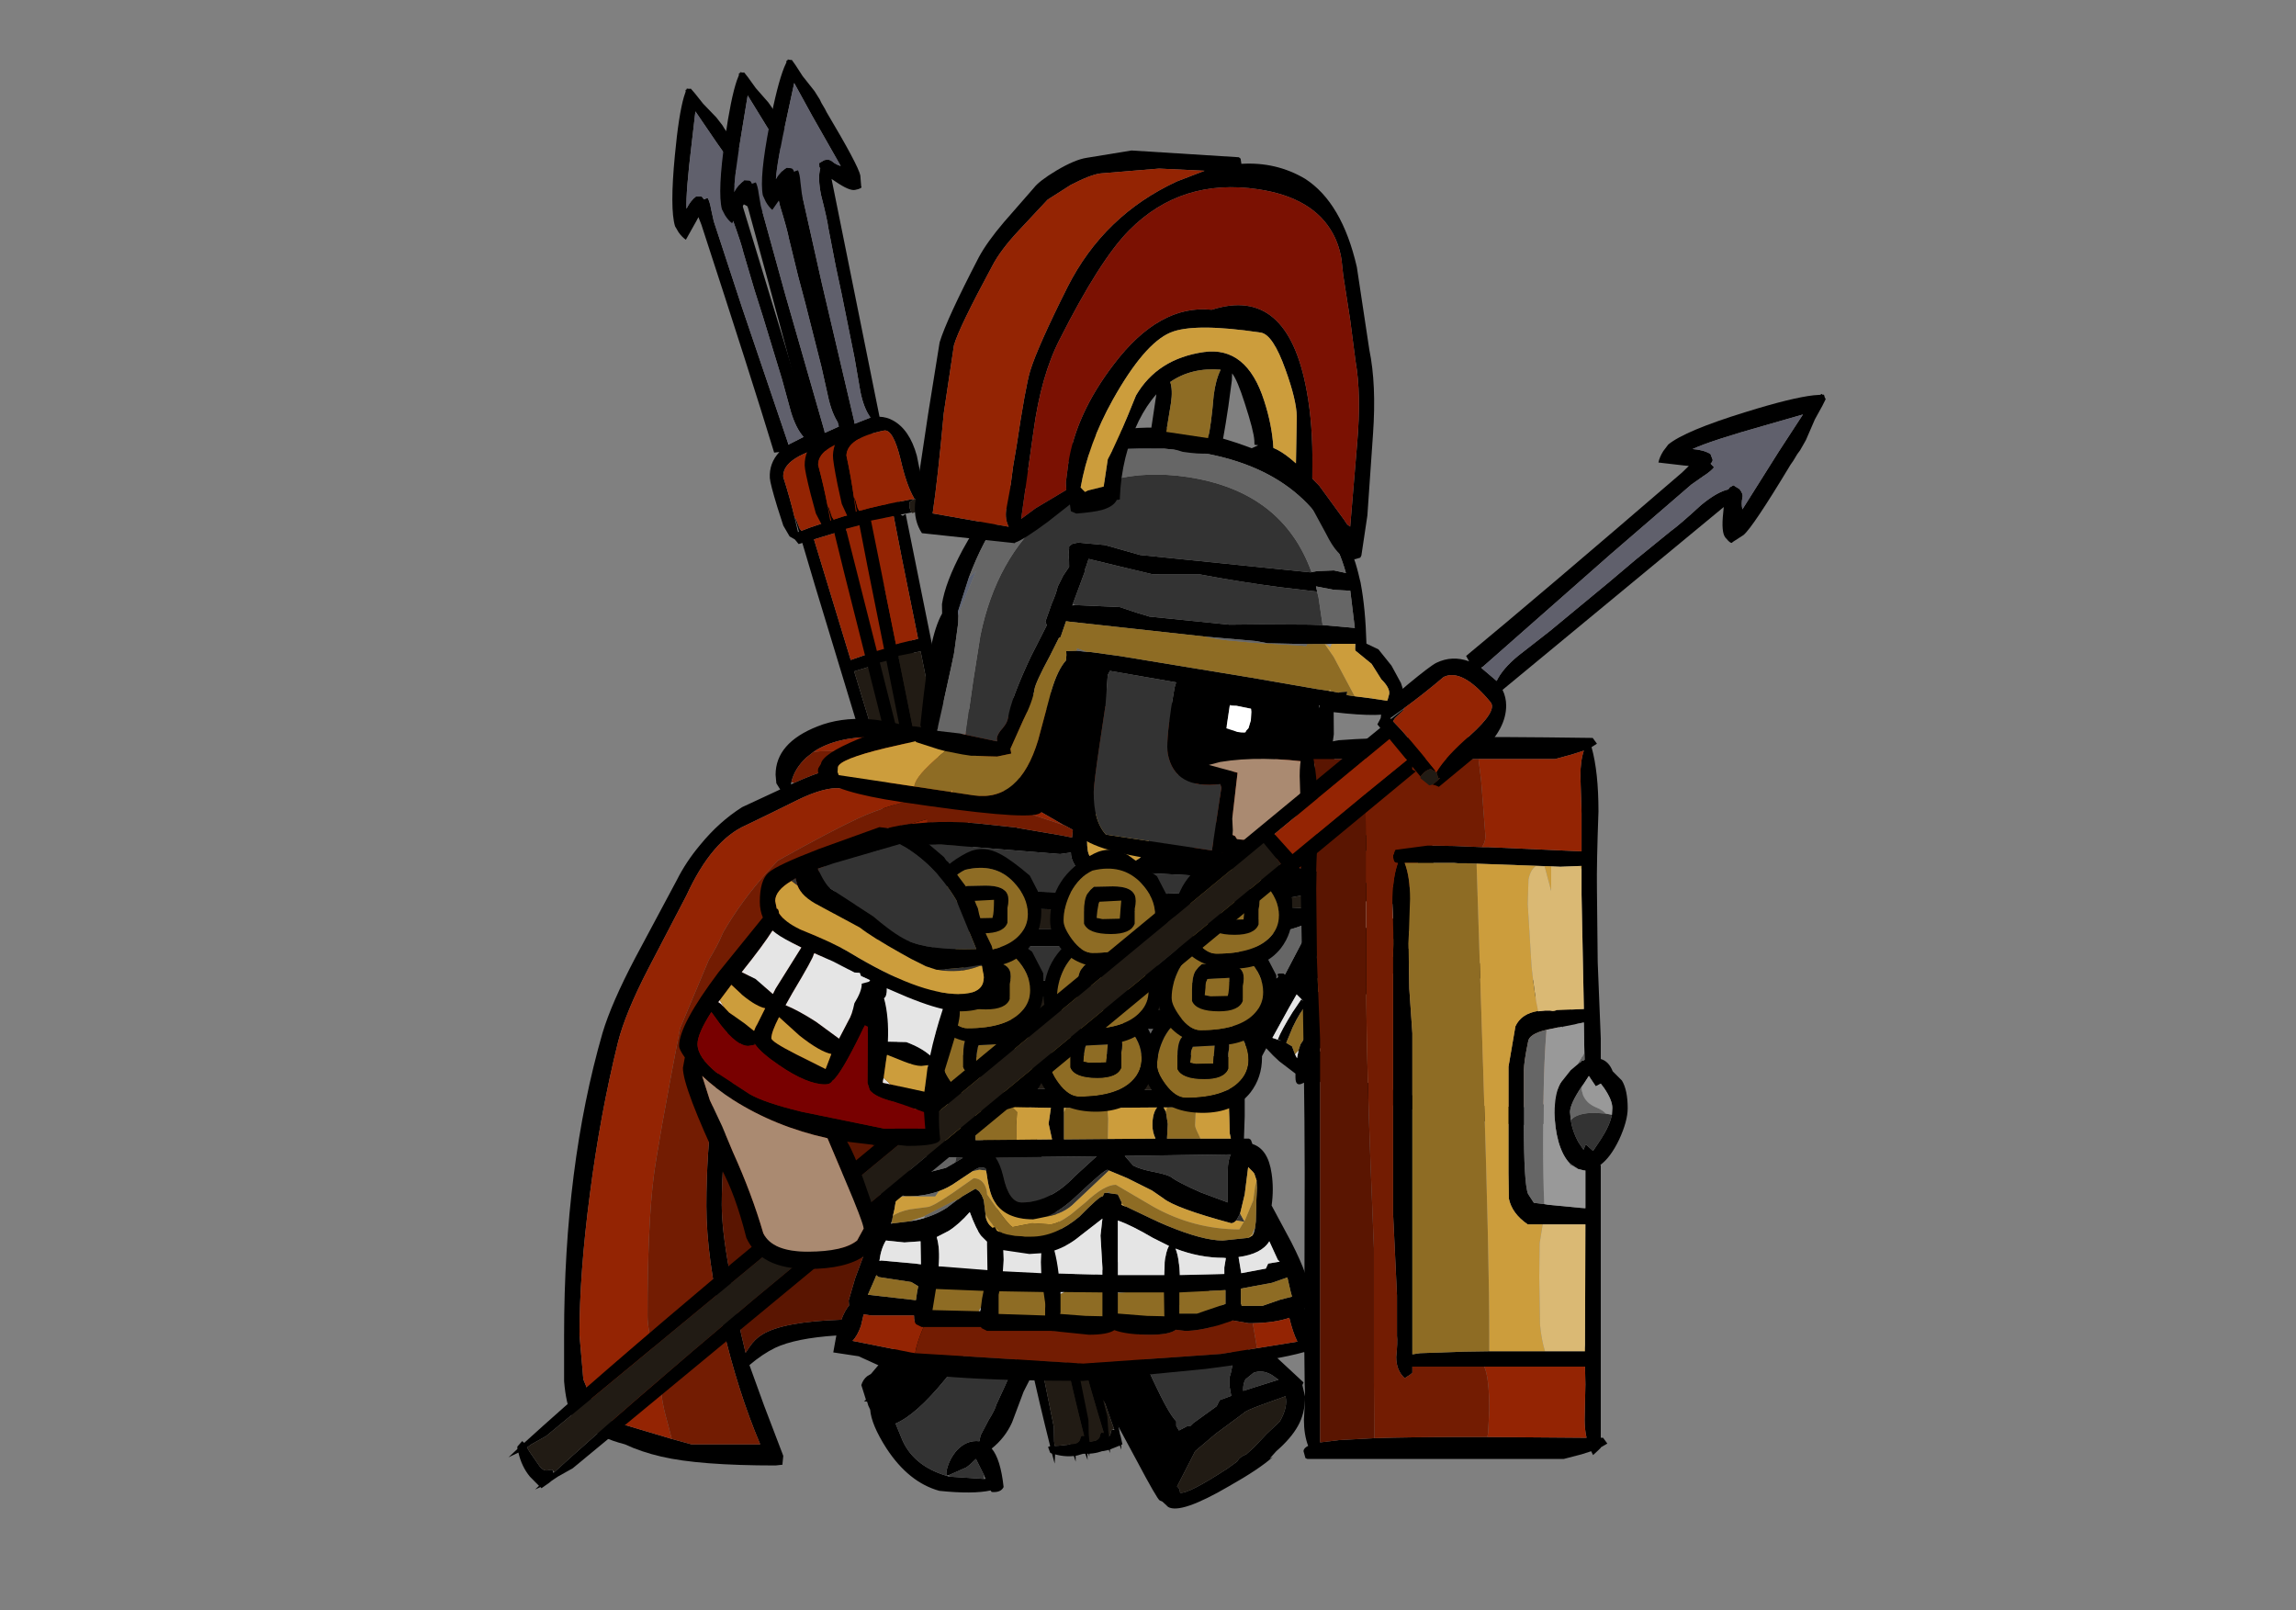 <?xml version="1.0" encoding="UTF-8" standalone="no"?>
<svg xmlns:ffdec="https://www.free-decompiler.com/flash" xmlns:xlink="http://www.w3.org/1999/xlink" ffdec:objectType="frame" height="209.35px" width="298.55px" xmlns="http://www.w3.org/2000/svg">
  <rect width="100%" height="100%" fill="#808080" stroke="none"/>
  <g transform="matrix(1.0, 0.0, 0.0, 1.0, 140.15, 193.55)">
    <use ffdec:characterId="209" height="222.7" transform="matrix(0.798, -0.243, 0.243, 0.798, -57.232, -180.089)" width="15.5" xlink:href="#shape0"/>
    <use ffdec:characterId="209" height="222.7" transform="matrix(0.809, -0.205, 0.205, 0.809, -50.38, -182.525)" width="15.5" xlink:href="#shape1"/>
    <use ffdec:characterId="209" height="222.7" transform="matrix(0.818, -0.165, 0.165, 0.818, -44.255, -184.501)" width="15.5" xlink:href="#shape0"/>
    <use ffdec:characterId="60" height="37.2" transform="matrix(1.0, 0.0, 0.0, 1.0, -28.15, -34.6)" width="57.7" xlink:href="#shape2"/>
    <use ffdec:characterId="422" height="100.95" transform="matrix(1.0, 0.0, 0.0, 1.0, -66.8, -103.95)" width="132.4" xlink:href="#shape3"/>
    <use ffdec:characterId="211" height="92.0" transform="matrix(0.988, 0.148, -0.148, 0.988, -20.901, -179.372)" width="74.05" xlink:href="#shape4"/>
    <use ffdec:characterId="423" height="93.85" transform="matrix(1.0, 0.0, 0.0, 1.0, 28.85, -97.7)" width="42.65" xlink:href="#shape5"/>
    <use ffdec:characterId="209" height="222.7" transform="matrix(0.629, 0.761, -0.761, 0.629, 91.988, -148.324)" width="15.5" xlink:href="#shape0"/>
    <use ffdec:characterId="424" height="57.45" transform="matrix(1.0, 0.0, 0.0, 1.0, -51.85, -86.0)" width="41.5" xlink:href="#shape6"/>
  </g>
  <defs>
    <g id="shape0" transform="matrix(1.0, 0.0, 0.0, 1.0, 10.0, 160.0)">
      <path d="M2.9 -87.0 L1.2 -87.0 1.5 -86.75 2.0 -86.95 2.0 57.1 1.6 59.3 1.5 60.3 1.5 60.7 1.4 61.95 1.2 61.95 1.0 62.7 0.95 62.0 -0.75 62.15 Q-2.45 62.15 -4.15 61.3 L-4.5 62.7 -4.6 61.1 -4.85 60.9 -5.0 59.95 -4.65 59.9 Q-5.25 47.25 -5.45 24.65 L-5.5 -10.9 -5.5 -21.65 -5.45 -80.15 -5.4 -87.0 -6.0 -87.0 -6.35 -87.85 -7.0 -88.55 -7.45 -90.45 -7.5 -93.5 Q-7.5 -97.3 -7.3 -98.15 -6.75 -100.4 -4.7 -101.6 L-5.5 -101.75 Q-5.5 -114.1 -6.0 -139.05 L-6.1 -140.3 -6.6 -139.8 -9.0 -137.5 Q-9.45 -138.05 -9.75 -138.95 L-10.0 -140.0 Q-10.0 -142.85 -6.8 -150.6 -4.4 -156.45 -2.8 -158.9 L-2.3 -159.6 -2.25 -159.85 -2.1 -159.85 -2.0 -160.0 -1.65 -159.85 -1.4 -159.8 -1.0 -158.9 -0.25 -157.0 1.1 -154.35 1.65 -152.9 1.8 -152.3 2.15 -151.3 2.3 -150.75 Q5.5 -141.65 5.5 -140.05 L5.3 -138.35 Q5.5 -138.0 4.25 -138.0 3.35 -138.0 1.55 -139.85 L1.0 -140.4 1.0 -102.6 Q2.05 -102.35 2.9 -101.65 5.2 -99.75 5.5 -95.5 L5.5 -88.0 5.1 -87.8 4.75 -87.55 4.75 -88.05 Q4.75 -89.3 4.6 -88.65 L3.8 -89.0 Q3.0 -91.25 2.9 -95.45 2.7 -100.35 1.25 -100.35 -4.6 -100.35 -5.25 -97.7 -5.2 -94.25 -5.4 -91.05 L-5.55 -88.8 -5.4 -88.85 -5.35 -91.1 -5.25 -90.75 -5.15 -89.3 -5.0 -88.85 Q-2.2 -89.1 3.55 -89.0 L3.65 -88.9 3.05 -88.7 Q2.8 -88.45 2.8 -87.65 L2.9 -87.0 M-2.95 -102.3 L-0.4 -102.75 Q-1.15 -104.35 -1.15 -107.05 L-1.0 -112.35 -1.0 -122.5 -1.05 -126.95 -1.0 -133.0 Q-0.9 -134.35 -1.1 -138.25 -1.1 -141.0 -0.4 -142.35 L-0.5 -142.6 -0.4 -143.2 0.5 -143.5 Q1.3 -143.5 1.6 -143.1 2.1 -142.45 2.8 -142.1 L0.0 -150.6 -1.75 -156.2 -3.8 -151.5 Q-6.85 -144.6 -7.5 -142.1 -6.5 -143.15 -5.5 -143.5 L-4.75 -143.25 Q-4.55 -143.15 -4.5 -142.7 L-3.85 -142.75 Q-3.7 -142.1 -3.85 -140.9 L-4.0 -139.0 -3.7 -124.85 -3.0 -102.6 -3.05 -102.3 -2.95 -102.3 M0.1 -87.0 L-3.5 -87.0 -3.5 -67.35 0.05 -67.5 0.05 -80.15 0.1 -87.0 M0.85 59.3 Q0.25 46.7 0.05 24.65 L0.0 -10.9 0.0 -21.65 0.05 -65.5 -3.5 -65.5 -3.5 57.1 -3.9 59.3 -3.95 60.0 -3.25 60.1 -0.9 60.3 Q-0.2 60.3 0.1 59.85 0.35 59.3 0.5 59.3 L0.85 59.45 0.85 59.3" fill="#000000" fill-rule="evenodd" stroke="none"/>
      <path d="M-3.0 -102.6 L-3.7 -124.85 -4.0 -139.0 -3.85 -140.9 Q-3.7 -142.1 -3.85 -142.75 L-4.5 -142.7 Q-4.55 -143.15 -4.75 -143.25 L-5.5 -143.5 Q-6.5 -143.15 -7.5 -142.1 -6.85 -144.6 -3.8 -151.5 L-1.75 -156.2 0.0 -150.6 2.8 -142.1 Q2.1 -142.45 1.6 -143.1 1.3 -143.5 0.5 -143.5 L-0.4 -143.2 -0.5 -142.6 -0.4 -142.35 Q-1.1 -141.0 -1.1 -138.25 -0.9 -134.35 -1.0 -133.0 L-1.05 -126.95 -1.0 -122.5 -1.0 -112.35 -1.15 -107.05 Q-1.15 -104.35 -0.4 -102.75 L-2.95 -102.3 -3.0 -102.6" fill="#60606c" fill-rule="evenodd" stroke="none"/>
      <path d="M2.9 -87.0 L2.8 -87.65 Q2.8 -88.45 3.05 -88.7 L3.65 -88.9 3.8 -89.0 4.6 -88.65 Q4.75 -89.3 4.75 -88.05 L4.75 -87.55 4.55 -87.15 3.8 -87.0 3.1 -86.85 2.9 -87.0 M0.5 59.3 Q0.35 59.3 0.1 59.85 -0.2 60.3 -0.9 60.3 L-3.25 60.1 -3.95 60.0 -3.9 59.3 -3.5 57.1 -3.5 -65.5 0.05 -65.5 0.0 -21.65 0.0 -10.9 0.05 24.65 Q0.25 46.7 0.85 59.3 L0.5 59.3" fill="#211b14" fill-rule="evenodd" stroke="none"/>
      <path d="M3.65 -88.9 L3.55 -89.0 Q-2.2 -89.1 -5.0 -88.85 L-5.15 -89.3 -5.25 -90.75 -5.35 -91.1 -5.4 -91.05 Q-5.2 -94.25 -5.25 -97.7 -4.6 -100.35 1.25 -100.35 2.7 -100.35 2.9 -95.45 3.0 -91.25 3.8 -89.0 L3.65 -88.9 M0.1 -87.0 L0.05 -80.15 0.05 -67.5 -3.5 -67.35 -3.5 -87.0 0.1 -87.0" fill="#942403" fill-rule="evenodd" stroke="none"/>
    </g>
    <g id="shape1" transform="matrix(1.0, 0.0, 0.0, 1.0, 10.0, 160.0)">
      <path d="M2.9 -87.0 L1.2 -87.0 1.5 -86.75 2.0 -86.95 2.0 57.1 1.6 59.3 1.5 60.3 1.5 60.7 1.4 61.95 1.2 61.95 1.0 62.7 0.95 62.0 -0.75 62.15 Q-2.45 62.15 -4.15 61.3 L-4.5 62.7 -4.6 61.1 -4.85 60.9 -5.0 59.95 -4.65 59.9 Q-5.25 47.25 -5.45 24.65 L-5.5 -10.9 -5.5 -21.65 -5.45 -80.15 -5.4 -87.0 -6.0 -87.0 -6.35 -87.85 -7.0 -88.55 -7.45 -90.45 -7.5 -93.5 Q-7.5 -97.3 -7.3 -98.15 -6.75 -100.4 -4.7 -101.6 L-5.5 -101.75 Q-5.5 -114.1 -6.0 -139.05 L-6.1 -140.3 -6.6 -139.8 -9.0 -137.5 Q-9.45 -138.05 -9.75 -138.95 L-10.0 -140.0 Q-10.0 -142.85 -6.8 -150.6 -4.4 -156.45 -2.8 -158.9 L-2.3 -159.6 -2.25 -159.85 -2.1 -159.85 -2.0 -160.0 -1.65 -159.85 -1.4 -159.8 -1.0 -158.9 -0.25 -157.0 1.1 -154.35 1.65 -152.9 1.8 -152.3 2.15 -151.3 2.3 -150.75 Q5.5 -141.65 5.5 -140.05 L5.3 -138.35 Q5.5 -138.0 4.25 -138.0 3.35 -138.0 1.55 -139.85 L1.0 -140.4 1.0 -102.6 Q2.05 -102.35 2.9 -101.65 5.2 -99.75 5.5 -95.5 L5.5 -88.0 5.1 -87.8 4.75 -87.55 4.75 -88.05 Q4.75 -89.3 4.6 -88.65 L3.8 -89.0 Q3.0 -91.25 2.9 -95.45 2.7 -100.35 1.25 -100.35 -4.6 -100.35 -5.25 -97.7 -5.2 -94.25 -5.4 -91.05 L-5.55 -88.8 -5.4 -88.85 -5.35 -91.1 -5.25 -90.75 -5.15 -89.3 -5.0 -88.85 Q-2.2 -89.1 3.55 -89.0 L3.65 -88.9 3.05 -88.7 Q2.8 -88.45 2.8 -87.65 L2.9 -87.0 M-2.95 -102.3 L-0.4 -102.75 Q-1.15 -104.35 -1.15 -107.05 L-1.0 -112.35 -1.0 -122.5 -1.05 -126.95 -1.0 -133.0 Q-0.9 -134.35 -1.1 -138.25 -1.1 -141.0 -0.4 -142.35 L-0.5 -142.6 -0.4 -143.2 0.5 -143.5 Q1.3 -143.5 1.6 -143.1 2.1 -142.45 2.8 -142.1 L0.0 -150.6 -1.75 -156.2 -3.8 -151.5 Q-6.85 -144.6 -7.5 -142.1 -6.5 -143.15 -5.5 -143.5 L-4.75 -143.25 Q-4.55 -143.15 -4.5 -142.7 L-3.85 -142.75 Q-3.7 -142.1 -3.85 -140.9 L-4.0 -139.0 -3.7 -124.85 -3.0 -102.6 -3.05 -102.3 -2.95 -102.3 M0.1 -87.0 L-3.5 -87.0 -3.5 -67.35 0.05 -67.5 0.05 -80.15 0.1 -87.0 M0.85 59.3 Q0.25 46.7 0.05 24.65 L0.0 -10.9 0.0 -21.65 0.05 -65.5 -3.5 -65.5 -3.5 57.1 -3.9 59.3 -3.95 60.0 -3.25 60.1 -0.9 60.3 Q-0.2 60.3 0.1 59.85 0.35 59.3 0.5 59.3 L0.85 59.45 0.85 59.3" fill="#000000" fill-rule="evenodd" stroke="none"/>
      <path d="M-3.0 -102.6 L-3.7 -124.85 -4.0 -139.0 -3.85 -140.9 Q-3.7 -142.1 -3.85 -142.75 L-4.5 -142.7 Q-4.55 -143.15 -4.75 -143.25 L-5.5 -143.5 Q-6.5 -143.15 -7.5 -142.1 -6.85 -144.6 -3.8 -151.5 L-1.75 -156.2 0.0 -150.6 2.8 -142.1 Q2.1 -142.45 1.6 -143.1 1.3 -143.5 0.5 -143.5 L-0.4 -143.2 -0.5 -142.6 -0.4 -142.35 Q-1.1 -141.0 -1.1 -138.25 -0.9 -134.35 -1.0 -133.0 L-1.05 -126.95 -1.0 -122.5 -1.0 -112.35 -1.15 -107.05 Q-1.15 -104.35 -0.4 -102.75 L-2.95 -102.3 -3.0 -102.6" fill="#60606c" fill-rule="evenodd" stroke="none"/>
      <path d="M2.9 -87.0 L2.8 -87.65 Q2.8 -88.45 3.05 -88.7 L3.65 -88.9 3.8 -89.0 4.6 -88.65 Q4.75 -89.3 4.75 -88.05 L4.75 -87.55 4.55 -87.15 3.8 -87.0 3.1 -86.85 2.9 -87.0 M0.5 59.3 Q0.35 59.3 0.1 59.85 -0.2 60.3 -0.9 60.3 L-3.25 60.1 -3.95 60.0 -3.9 59.3 -3.5 57.1 -3.5 -65.5 0.05 -65.5 0.0 -21.65 0.0 -10.9 0.05 24.65 Q0.25 46.7 0.85 59.3 L0.5 59.3" fill="#211b14" fill-rule="evenodd" stroke="none"/>
      <path d="M3.65 -88.9 L3.55 -89.0 Q-2.2 -89.1 -5.0 -88.85 L-5.15 -89.3 -5.25 -90.75 -5.35 -91.1 -5.4 -91.05 Q-5.2 -94.25 -5.25 -97.7 -4.6 -100.35 1.25 -100.35 2.7 -100.35 2.9 -95.45 3.0 -91.25 3.8 -89.0 L3.65 -88.9 M0.1 -87.0 L0.05 -80.15 0.05 -67.5 -3.5 -67.35 -3.5 -87.0 0.1 -87.0" fill="#942403" fill-rule="evenodd" stroke="none"/>
    </g>
    <g id="shape2" transform="matrix(1.0, 0.0, 0.0, 1.0, 29.0, 32.6)">
      <path d="M11.05 -28.0 Q14.5 -26.0 17.35 -22.35 19.4 -19.65 21.85 -15.15 L21.75 -14.95 23.4 -14.9 25.0 -15.05 28.5 -11.8 28.35 -11.45 28.7 -9.95 Q28.7 -7.75 27.75 -6.1 26.85 -4.5 24.95 -2.85 L24.1 -1.9 24.5 -2.1 Q22.7 -0.5 18.8 1.7 12.55 5.35 10.9 4.4 L10.15 3.7 9.8 3.55 Q9.45 3.35 6.8 -1.65 L2.95 -8.8 Q0.75 -11.75 -0.6 -14.15 -2.0 -16.55 -2.2 -18.35 L-2.35 -18.35 Q-2.3 -22.3 -1.9 -23.25 L-1.9 -23.3 Q-1.1 -24.55 2.55 -26.5 6.4 -28.75 8.95 -27.9 L9.5 -28.05 11.05 -28.0 M16.75 -18.85 L13.7 -22.3 Q12.95 -22.15 11.9 -21.6 L9.9 -20.1 9.7 -19.7 8.9 -19.15 8.45 -19.2 Q7.5 -19.0 7.1 -18.3 6.65 -17.6 6.75 -17.45 L6.7 -17.25 6.8 -16.95 Q6.8 -16.85 6.95 -16.7 7.4 -15.35 8.95 -12.05 11.0 -7.65 11.95 -6.75 L11.95 -6.15 12.3 -5.55 13.35 -6.1 13.75 -6.1 14.15 -6.5 17.2 -8.7 17.6 -9.5 19.1 -10.05 18.85 -11.45 18.85 -12.35 Q19.3 -13.7 19.35 -15.3 L16.75 -18.85 M14.15 -2.35 L12.05 1.75 Q12.4 1.9 12.45 2.55 13.55 2.7 18.6 -0.6 L19.85 -1.5 19.95 -1.65 Q20.25 -2.15 21.05 -2.45 L22.05 -3.35 23.7 -5.1 25.4 -6.7 Q26.5 -8.6 26.15 -10.0 L23.1 -8.9 Q20.9 -8.1 20.7 -7.8 L17.05 -5.1 14.4 -2.85 14.15 -2.35 M22.0 -13.05 L20.95 -12.2 Q20.6 -11.6 20.65 -10.7 L25.25 -12.15 24.4 -12.75 Q23.15 -13.5 22.0 -13.05 M-3.8 -29.15 Q-3.25 -27.8 -3.1 -25.65 -2.9 -22.15 -3.55 -19.7 -4.0 -18.15 -7.9 -10.6 L-9.4 -6.6 Q-10.3 -4.6 -12.05 -3.2 -10.9 -1.85 -10.5 1.8 -10.85 2.55 -12.05 2.45 L-12.2 2.25 Q-14.5 2.75 -18.85 2.3 -22.85 1.2 -25.75 -3.25 -27.7 -6.3 -27.85 -8.25 L-28.1 -8.8 -28.25 -9.3 -28.65 -9.35 -28.4 -9.55 -29.0 -11.45 Q-28.8 -12.15 -28.25 -12.6 L-27.75 -12.9 -26.65 -14.2 -25.15 -15.7 Q-22.45 -18.0 -21.65 -21.0 L-20.9 -21.85 Q-19.4 -25.95 -17.4 -28.5 -13.05 -33.85 -6.95 -32.2 -4.85 -31.65 -2.95 -29.5 L-3.7 -29.2 -3.8 -29.15 M-14.3 -17.45 Q-14.65 -16.4 -18.1 -12.2 -21.85 -7.6 -24.55 -6.45 L-23.85 -4.75 Q-22.45 -1.0 -17.9 0.35 L-17.6 0.45 -13.05 0.75 -12.85 0.75 -13.05 0.25 -14.1 -1.85 Q-14.9 -1.05 -15.35 -0.75 L-17.6 0.25 -17.85 0.3 Q-18.05 0.25 -17.85 -0.6 -17.5 -1.9 -16.6 -2.95 -15.3 -4.35 -13.65 -4.15 L-13.5 -4.9 -12.45 -6.9 Q-11.6 -8.25 -11.45 -8.9 L-10.25 -11.5 -9.15 -14.05 -8.15 -16.2 -11.55 -16.55 -14.15 -17.4 -14.25 -17.4 -14.3 -17.5 -14.3 -17.45" fill="#000000" fill-rule="evenodd" stroke="none"/>
      <path d="M14.15 -2.35 L14.4 -2.85 17.05 -5.1 20.7 -7.8 Q20.9 -8.1 23.1 -8.9 L26.15 -10.0 Q26.5 -8.6 25.4 -6.7 L23.7 -5.1 22.05 -3.35 21.05 -2.45 Q20.25 -2.15 19.95 -1.65 L19.85 -1.5 18.6 -0.6 Q13.55 2.7 12.45 2.55 12.4 1.9 12.05 1.75 L14.15 -2.35" fill="#211b14" fill-rule="evenodd" stroke="none"/>
      <path d="M16.75 -18.85 L19.35 -15.3 Q19.3 -13.7 18.85 -12.35 L18.85 -11.45 19.1 -10.05 17.6 -9.5 17.2 -8.7 14.15 -6.5 13.75 -6.1 13.35 -6.1 12.3 -5.55 11.95 -6.15 11.95 -6.75 Q11.0 -7.65 8.95 -12.05 7.4 -15.35 6.95 -16.7 6.8 -16.85 6.8 -16.95 L6.7 -17.25 6.75 -17.45 Q6.65 -17.6 7.1 -18.3 7.5 -19.0 8.45 -19.2 L8.9 -19.15 9.7 -19.7 9.9 -20.1 11.9 -21.6 Q12.95 -22.15 13.7 -22.3 L16.75 -18.85 M22.0 -13.05 Q23.15 -13.5 24.4 -12.75 L25.25 -12.15 20.65 -10.7 Q20.6 -11.6 20.95 -12.2 L22.0 -13.05 M-17.9 0.35 Q-22.45 -1.0 -23.85 -4.75 L-24.55 -6.45 Q-21.85 -7.6 -18.1 -12.2 -14.65 -16.4 -14.3 -17.45 L-14.25 -17.4 -14.15 -17.4 -11.55 -16.55 -8.15 -16.2 -9.15 -14.05 -10.25 -11.5 -11.45 -8.9 Q-11.6 -8.25 -12.45 -6.9 L-13.5 -4.9 -13.65 -4.15 Q-15.3 -4.35 -16.6 -2.95 -17.5 -1.9 -17.85 -0.6 -18.05 0.25 -17.85 0.3 L-17.9 0.35 M-17.6 0.25 L-15.35 -0.75 Q-14.9 -1.05 -14.1 -1.85 L-13.05 0.25 -13.05 0.75 -17.6 0.45 -17.6 0.25" fill="#333333" fill-rule="evenodd" stroke="none"/>
    </g>
    <g id="shape3" transform="matrix(1.0, 0.0, 0.0, 1.0, 78.0, 46.95)">
      <path d="M5.85 -26.95 L3.4 -26.1 3.0 -25.95 1.6 -25.45 3.0 -25.5 9.6 -25.05 19.3 -23.4 28.55 -21.25 33.0 -21.25 33.0 -25.35 24.8 -26.0 24.65 -26.1 Q24.5 -26.25 24.5 -27.0 24.5 -27.75 25.0 -27.9 L25.5 -28.0 27.85 -27.95 Q27.1 -28.7 26.4 -30.6 L26.3 -30.95 Q25.2 -33.75 23.9 -33.75 L23.0 -33.45 22.95 -33.05 22.75 -33.0 22.0 -32.5 21.5 -32.8 18.7 -31.65 Q13.65 -29.45 12.55 -29.25 L5.85 -26.95 M16.65 -33.0 L18.8 -33.75 20.4 -34.8 20.35 -34.95 20.1 -35.6 20.05 -35.7 20.0 -35.85 19.5 -36.8 Q18.5 -38.25 16.65 -38.25 15.7 -38.25 10.25 -36.6 L4.05 -34.75 1.55 -32.95 -0.7 -31.15 Q-0.25 -30.1 -0.05 -28.7 L0.0 -27.35 0.0 -26.85 0.15 -26.95 Q2.35 -28.1 8.7 -30.3 L9.45 -30.55 14.75 -32.35 16.55 -32.95 16.65 -33.0 M29.75 -27.9 Q34.35 -27.65 34.8 -26.85 35.15 -26.25 35.1 -25.35 L35.0 -23.65 35.0 -20.9 Q34.6 -19.85 33.35 -19.4 34.85 -18.3 36.3 -15.75 L36.85 -14.55 37.05 -14.5 37.45 -13.6 38.2 -13.3 40.25 -11.9 Q42.1 -10.4 45.3 -9.75 49.25 -8.9 50.6 -8.25 52.1 -7.5 52.75 -6.05 L53.4 -3.75 Q54.4 -0.85 54.4 0.5 54.4 3.0 53.25 5.7 51.5 9.75 48.1 9.75 42.55 9.75 31.75 7.6 20.85 5.45 19.15 3.15 L19.15 3.8 18.05 4.3 Q17.1 4.8 17.1 3.55 L17.1 3.05 15.0 1.45 14.2 0.7 13.3 -0.25 12.6 1.05 10.2 5.25 10.3 5.25 10.4 5.3 10.5 6.1 10.5 6.75 10.5 8.6 10.4 11.5 11.05 11.5 11.3 11.65 11.5 12.2 Q13.55 12.85 14.0 16.05 14.3 18.05 14.0 20.2 L16.55 24.95 Q19.0 29.75 19.0 31.9 L19.0 32.65 18.8 33.05 18.85 33.3 18.35 33.5 18.3 33.6 18.8 34.75 19.35 37.55 19.55 37.5 20.0 38.5 19.5 38.8 19.4 38.85 19.15 39.05 18.5 39.5 18.25 39.25 Q14.8 40.25 5.4 41.45 L-10.5 43.0 Q-30.85 43.0 -36.85 41.1 L-39.7 39.8 -43.0 39.3 -42.6 37.1 Q-47.9 37.45 -50.55 38.7 -52.2 39.5 -53.9 40.95 L-52.0 46.2 -49.5 52.75 -49.6 53.75 -49.6 53.9 -50.5 54.0 Q-60.45 54.0 -65.35 52.85 -67.95 52.25 -70.1 51.25 -73.4 50.4 -74.75 49.0 L-75.0 49.0 Q-77.5 49.0 -78.0 43.05 L-78.0 37.05 Q-78.0 15.1 -73.0 -2.25 -71.85 -6.1 -68.75 -12.0 L-63.35 -22.1 Q-62.15 -24.5 -60.3 -26.7 -57.85 -29.7 -54.85 -31.6 L-49.9 -33.9 -50.4 -34.7 -50.5 -35.8 Q-50.5 -39.95 -45.05 -42.1 -39.15 -44.45 -30.4 -41.15 -29.75 -42.65 -25.75 -44.15 -20.55 -46.1 -12.5 -46.75 -6.7 -47.55 1.55 -44.95 8.75 -42.65 11.35 -39.8 21.55 -42.5 22.85 -35.85 24.95 -36.4 26.45 -35.25 28.1 -33.95 30.0 -28.6 L29.75 -27.9 M4.75 -41.1 Q-2.7 -44.75 -9.5 -44.75 -16.25 -44.75 -22.5 -42.65 -25.5 -41.65 -28.1 -40.25 L-27.5 -40.0 Q-25.35 -38.55 -16.5 -34.35 -12.35 -32.4 -11.05 -30.95 L-10.1 -32.3 Q-8.4 -34.15 -6.0 -34.35 -3.55 -34.5 -1.85 -32.8 -1.3 -33.95 1.9 -35.85 5.15 -37.8 8.7 -39.0 L4.75 -41.1 M19.45 -20.4 L14.85 -19.55 12.55 -19.25 -1.5 -18.0 -39.0 -18.9 -43.1 -18.95 -42.45 -15.7 Q-42.0 -16.45 -37.95 -16.55 L-31.7 -16.5 -20.75 -15.75 Q7.6 -15.75 14.3 -17.4 L15.0 -17.6 Q16.25 -18.0 16.55 -18.55 L19.05 -18.4 19.1 -18.85 Q19.2 -19.8 19.45 -20.4 M15.25 -21.7 L15.55 -21.75 7.0 -22.55 -1.6 -23.0 -1.8 -23.1 -1.85 -23.15 Q-3.3 -22.0 -5.75 -22.0 -10.55 -22.0 -11.75 -24.35 -12.1 -25.0 -12.1 -25.7 L-13.5 -25.5 -29.0 -26.75 Q-36.6 -26.75 -39.55 -24.95 L-40.6 -24.1 -43.6 -20.85 -43.5 -20.6 -39.75 -21.0 -31.0 -21.0 Q-4.6 -20.25 -1.55 -20.25 L6.65 -20.65 10.2 -21.1 15.25 -21.7 M13.65 -15.05 L5.0 -14.0 Q-2.45 -13.5 -20.75 -13.5 L-27.95 -13.9 -36.9 -14.3 -42.1 -14.5 -42.2 -14.55 -42.15 -14.45 -41.95 -13.45 -41.75 -12.7 Q-41.3 -11.1 -40.65 -9.8 L-40.3 -9.05 -34.6 -9.55 -30.5 -9.5 Q-7.7 -8.75 0.4 -8.75 L11.45 -8.95 14.65 -9.35 Q14.95 -9.5 14.75 -9.8 14.65 -10.0 15.5 -10.0 L15.75 -9.85 18.5 -15.1 18.8 -16.55 Q16.8 -15.65 13.65 -15.05 M8.1 -2.8 L7.4 -2.8 Q-13.6 -2.7 -30.75 -2.2 L-35.3 -2.1 Q-33.8 0.1 -33.1 1.7 L-32.9 2.15 -33.0 1.55 -30.5 0.5 -29.35 0.55 -26.25 0.65 -19.5 1.0 -12.25 0.5 Q0.35 0.5 6.4 0.75 L9.7 0.95 11.2 -2.0 11.75 -2.9 8.1 -2.8 M17.25 -7.25 L16.25 -5.5 14.1 -1.6 15.3 -1.2 14.8 -1.4 Q15.3 -2.65 16.7 -4.9 L17.85 -6.6 18.25 -6.25 17.4 -7.1 17.25 -7.25 M19.65 -11.75 L19.7 -11.8 Q20.85 -12.95 22.65 -14.0 L23.35 -14.4 21.5 -18.1 Q21.4 -15.6 19.65 -11.75 M10.2 -6.65 Q6.55 -6.5 0.25 -6.5 L-39.1 -7.45 -36.7 -4.1 -32.0 -4.55 -31.4 -4.6 -25.5 -5.0 9.5 -5.4 13.3 -5.45 14.25 -7.05 10.2 -6.65 M17.5 0.05 L17.5 0.0 17.65 -0.45 17.75 -0.75 20.15 -4.45 18.7 -5.8 18.6 -5.9 18.55 -5.9 Q17.7 -5.0 16.75 -3.0 L15.9 -0.95 16.65 -0.5 17.05 0.55 17.3 1.05 17.5 0.05 M30.5 -19.0 Q27.0 -19.0 23.0 -20.0 L23.55 -18.8 Q24.5 -16.45 25.3 -15.25 L25.55 -14.9 Q25.65 -15.7 26.5 -16.0 L26.95 -15.7 28.75 -16.7 31.6 -17.9 Q31.15 -18.6 31.05 -19.0 L30.5 -19.0 M34.35 -14.25 L32.9 -16.1 31.75 -15.35 Q29.8 -14.2 28.25 -14.0 L28.15 -13.85 Q27.8 -13.5 27.0 -13.5 L26.6 -13.6 26.55 -13.5 27.45 -12.35 28.1 -11.45 29.0 -11.75 31.65 -13.15 34.35 -14.2 34.4 -14.2 34.35 -14.25 M24.55 -12.15 Q22.35 -12.05 20.8 -10.5 L19.3 -8.4 21.5 -6.15 Q23.05 -8.05 25.0 -9.55 L25.55 -9.95 25.05 -10.6 24.85 -11.2 24.75 -11.8 24.75 -11.85 24.7 -11.95 24.55 -12.15 M20.5 -0.5 L20.15 0.05 Q20.55 0.15 21.8 1.75 23.7 3.6 26.75 4.3 L33.0 6.05 Q39.25 7.4 47.8 7.4 49.95 7.4 51.25 4.95 52.25 3.1 52.25 1.35 L51.8 -0.95 Q51.3 -2.6 51.3 -3.25 51.3 -6.2 46.0 -7.65 39.05 -9.5 36.0 -12.4 L34.7 -12.2 Q32.7 -11.75 31.0 -10.9 L28.0 -8.6 Q24.55 -6.0 23.35 -4.25 L20.5 -0.5 M8.15 5.25 L8.5 5.25 8.55 4.7 8.9 3.0 5.6 3.05 -15.0 3.5 -23.4 3.15 -28.05 3.0 -32.6 3.0 -32.65 2.9 -32.6 3.05 -32.5 3.75 -32.35 3.75 -32.15 4.2 -30.85 4.75 -30.75 4.75 -27.2 4.9 5.15 5.25 8.15 5.25 M2.4 7.4 L0.4 7.45 -0.05 7.45 0.25 8.0 0.5 9.6 0.4 11.45 0.4 11.5 0.45 11.5 4.75 11.5 8.7 11.5 8.55 10.8 8.5 8.75 8.45 7.35 2.4 7.4 M9.9 21.25 L9.4 22.15 Q9.05 22.5 8.75 22.5 1.5 20.55 -0.1 19.25 L-1.55 18.25 -4.75 16.65 -7.15 15.65 -7.35 15.55 Q-7.75 15.55 -11.2 18.8 -13.45 20.95 -15.3 21.65 L-17.0 22.0 Q-20.75 22.0 -22.15 19.5 -22.75 18.45 -23.1 15.8 L-23.15 15.65 -23.15 15.55 Q-23.1 15.25 -23.85 15.25 -24.15 15.25 -24.9 15.75 L-27.0 17.15 Q-28.05 17.9 -29.3 18.35 -31.0 18.95 -33.0 19.0 L-33.6 19.0 -34.3 18.8 -34.5 18.3 Q-34.15 16.8 -31.65 16.15 L-28.35 15.3 -27.15 14.6 -26.15 14.0 -27.0 13.95 -29.55 13.85 -31.65 13.75 -32.65 15.1 -34.5 17.75 -34.75 19.0 -34.95 20.1 -35.05 20.7 -35.25 21.55 -35.35 22.15 -35.5 22.55 -35.1 22.5 -33.05 22.25 -32.2 22.1 Q-29.95 21.6 -28.25 20.5 L-26.8 19.4 -26.75 19.4 -26.2 19.0 -24.75 18.15 -24.65 18.1 -24.5 18.0 -24.45 18.05 -24.1 18.3 -24.0 18.4 -23.7 18.85 -23.45 19.45 -23.4 19.75 -23.2 21.35 -23.15 21.8 Q-22.95 22.6 -22.3 23.1 L-22.0 23.0 -21.7 23.5 -20.45 23.95 -19.35 24.15 -18.45 24.2 -18.1 24.25 -17.25 24.25 Q-14.1 24.25 -11.0 21.65 -8.4 19.0 -8.0 19.0 L-7.95 19.0 -7.75 18.55 -7.5 18.55 -7.05 18.6 -6.0 18.75 -5.5 19.8 -5.5 19.95 -5.55 20.1 -5.1 20.3 -4.9 20.35 -1.65 21.9 -1.0 22.2 0.35 22.8 Q5.05 24.75 7.65 24.75 L11.0 24.4 11.5 24.1 11.55 24.0 11.6 23.95 11.65 23.85 11.85 23.1 11.85 23.05 11.95 22.25 12.0 20.3 12.0 20.15 12.0 20.0 12.0 19.85 12.1 17.85 12.05 17.15 12.05 16.95 11.75 16.05 11.55 15.8 10.95 15.2 10.5 18.75 9.9 21.25 M8.3 15.7 Q8.3 14.3 8.7 13.55 L-5.1 13.75 -4.0 15.0 Q-3.1 15.5 -1.2 15.85 0.55 16.2 1.0 16.55 1.85 17.2 4.8 18.5 L8.3 19.8 8.3 18.35 8.3 15.7 M13.55 27.75 L15.05 27.5 14.8 27.25 13.7 24.85 Q12.7 26.5 9.7 26.9 L10.05 29.0 13.25 28.4 13.55 27.75 M15.1 32.45 L16.65 32.05 16.45 31.3 16.05 29.55 14.05 30.25 10.0 31.0 10.0 31.25 10.0 32.7 10.0 32.75 10.0 33.0 10.05 33.0 10.1 33.25 12.8 33.25 15.1 32.45 M11.55 35.5 L11.0 35.5 8.95 35.15 7.15 35.75 Q4.55 36.5 2.75 36.5 L1.55 36.35 Q0.7 37.0 -1.75 37.0 -4.85 37.0 -6.45 36.4 -7.3 37.0 -9.75 37.0 L-14.65 36.5 -23.0 36.5 -23.7 36.15 -23.8 36.0 -31.25 36.0 -31.5 36.0 -32.2 35.65 Q-32.5 35.4 -32.5 34.55 L-32.5 34.5 -38.0 34.5 -39.05 34.35 -39.4 35.85 Q-39.85 37.15 -40.5 37.8 L-32.95 39.3 -32.35 39.4 -10.5 40.75 7.4 39.5 12.1 38.75 17.35 37.9 Q16.75 36.7 16.3 34.8 14.45 35.45 11.55 35.5 M7.75 27.0 Q4.6 27.0 1.5 25.8 2.0 27.05 2.05 29.25 L7.85 29.1 7.85 28.25 8.05 27.05 8.05 27.0 7.75 27.0 M0.1 27.6 Q0.25 26.15 0.65 25.45 L-1.45 24.4 Q-4.25 22.75 -6.0 22.15 L-6.0 29.25 -0.55 29.25 0.05 29.25 0.1 27.6 M-6.0 31.55 L-6.0 34.25 -2.2 34.55 0.05 34.6 0.0 31.5 -0.5 31.5 -4.95 31.5 -6.0 31.5 -6.0 31.55 M2.0 34.25 L4.3 34.25 8.0 33.0 8.0 31.2 2.0 31.5 2.0 34.25 M-13.0 -29.25 L-22.3 -34.6 Q-33.45 -40.75 -37.5 -40.75 -42.65 -40.75 -45.55 -38.8 L-46.5 -38.05 Q-48.05 -36.6 -48.45 -34.85 L-48.5 -34.55 -48.1 -34.75 Q-42.95 -37.1 -39.55 -37.15 -36.0 -37.2 -36.0 -34.75 L-36.0 -34.6 -36.05 -34.05 -36.25 -34.0 Q-38.5 -33.7 -42.05 -34.05 -44.05 -34.25 -47.5 -32.6 L-51.25 -30.75 -54.35 -29.25 Q-58.8 -27.3 -62.1 -20.1 L-67.05 -10.6 Q-70.05 -4.8 -71.0 -1.0 -73.3 8.3 -74.65 18.75 -76.0 29.05 -76.0 37.0 L-75.5 42.8 -74.45 45.35 Q-73.85 46.55 -73.85 47.6 L-68.2 49.3 -64.0 50.55 -61.45 51.25 -61.35 51.25 -52.5 51.25 Q-55.4 44.4 -57.35 36.05 -59.5 27.0 -59.5 20.25 -59.5 13.3 -58.6 6.65 -57.5 -1.45 -55.35 -6.5 -52.05 -14.05 -47.75 -19.6 -44.0 -24.5 -41.5 -26.35 -40.85 -26.8 -40.15 -27.2 -37.3 -28.85 -33.15 -29.4 L-30.75 -29.6 Q-27.85 -29.8 -24.35 -29.5 L-19.2 -28.95 -19.05 -28.9 -13.2 -27.9 -11.95 -27.65 -11.85 -28.65 Q-12.25 -28.85 -12.85 -29.2 L-13.0 -29.25 M-45.0 -19.1 L-47.0 -16.35 Q-51.3 -10.15 -54.0 -4.0 -55.5 -0.5 -56.55 7.4 -57.5 14.6 -57.5 20.1 -57.5 23.25 -56.55 28.45 L-55.0 36.8 -54.4 39.35 -53.9 38.6 Q-53.2 37.55 -52.2 36.95 -49.5 35.3 -41.95 35.05 -41.5 33.85 -40.95 33.2 L-41.0 32.55 -40.15 29.65 -39.0 26.55 -38.35 23.5 Q-38.0 22.55 -37.5 22.15 L-37.1 19.65 -36.25 16.3 Q-35.4 14.05 -34.45 12.85 L-34.5 12.8 -34.5 8.5 Q-34.95 7.2 -34.9 6.0 -34.9 5.0 -34.35 4.45 -36.5 0.75 -41.85 -7.05 -45.0 -11.6 -45.0 -18.05 L-45.0 -19.1 M-9.65 -25.25 Q-8.85 -24.25 -5.75 -24.25 -3.1 -24.25 -2.25 -26.15 -1.85 -27.05 -2.0 -27.4 -2.0 -31.4 -6.0 -31.55 -10.0 -31.65 -10.0 -27.3 -10.0 -25.7 -9.65 -25.25 M-7.5 7.5 L-9.5 7.5 -10.75 7.5 -11.15 7.5 -12.75 7.5 -13.0 7.5 -13.0 8.1 -13.0 11.6 -7.3 11.55 -1.1 11.5 Q-1.5 10.65 -1.5 9.75 -1.5 8.2 -0.9 7.45 L-7.5 7.5 M-19.15 11.65 L-14.55 11.6 -15.0 9.55 -14.7 7.5 -19.8 7.4 -21.6 7.35 -24.5 7.25 -24.6 7.25 -24.5 7.5 -24.5 8.5 -24.5 11.7 -19.15 11.65 M-11.6 16.4 L-8.75 13.8 -21.9 13.95 Q-21.3 14.8 -20.9 16.4 -20.15 19.8 -18.5 19.8 -14.8 19.8 -11.6 16.4 M-8.0 21.9 L-10.9 24.15 Q-12.45 25.45 -14.25 26.05 -13.9 27.35 -13.7 29.05 L-8.0 29.2 -8.0 28.3 -8.25 24.1 -8.0 21.9 M-29.7 11.75 L-26.0 11.7 Q-26.5 10.7 -26.5 9.55 -26.5 7.95 -26.1 7.2 L-29.2 6.95 -32.4 6.55 -32.5 6.5 -32.5 6.65 -32.5 11.6 -31.35 11.75 -31.15 11.65 -31.05 11.8 -29.7 11.75 M-29.55 24.3 Q-29.1 25.8 -29.3 28.1 L-22.95 28.6 -23.0 25.3 -23.0 24.9 -23.75 24.15 Q-24.4 23.35 -25.25 21.05 -26.65 22.65 -28.0 23.5 L-29.55 24.3 M-20.95 28.75 L-15.95 29.0 -16.0 27.55 -15.95 26.4 -17.5 26.5 -20.9 26.0 -20.85 27.25 -20.95 28.75 M-23.8 33.45 L-23.65 32.3 -23.45 31.3 -29.65 31.05 -30.1 33.8 -24.0 33.95 -23.9 33.95 -23.8 33.45 M-21.5 31.8 L-21.5 34.3 -15.45 34.5 -15.45 33.65 Q-15.4 32.95 -15.5 32.5 L-15.65 31.45 -21.4 31.35 -21.5 31.8 M-32.85 30.15 L-37.1 29.5 -37.3 29.35 -37.4 29.25 -37.6 29.75 -38.5 31.8 -32.35 32.5 -32.25 32.5 -32.15 31.8 -32.1 31.45 -31.95 30.7 Q-32.25 30.5 -32.85 30.15 M-31.65 24.85 L-33.75 25.0 -36.15 24.75 Q-36.8 25.8 -37.0 27.4 L-36.75 27.35 -32.35 27.75 -31.6 27.85 -31.65 24.85 M-13.45 31.7 L-13.45 34.1 -13.5 34.3 -10.2 34.55 -8.0 34.6 -8.0 31.5 -12.95 31.45 -13.45 31.45 -13.45 31.7" fill="#000000" fill-rule="evenodd" stroke="none"/>
      <path d="M6.65 -20.65 L-1.55 -20.25 Q-4.6 -20.25 -31.0 -21.0 L-39.75 -21.0 -40.0 -21.85 Q-40.25 -23.25 -40.6 -24.1 L-39.55 -24.95 Q-36.6 -26.75 -29.0 -26.75 L-13.5 -25.5 -12.1 -25.7 Q-12.1 -25.0 -11.75 -24.35 -10.55 -22.0 -5.75 -22.0 -3.3 -22.0 -1.85 -23.15 L-1.8 -23.1 -1.6 -23.0 7.0 -22.55 7.0 -22.25 Q7.0 -21.4 6.65 -20.65 M13.65 -15.05 L13.3 -13.75 Q12.55 -11.1 11.8 -9.6 L11.45 -8.95 0.4 -8.75 Q-7.7 -8.75 -30.5 -9.5 L-34.6 -9.55 -36.25 -12.85 -36.9 -14.3 -27.95 -13.9 -20.75 -13.5 Q-2.45 -13.5 5.0 -14.0 L13.65 -15.05 M10.4 22.3 L10.05 22.25 9.4 22.15 9.9 21.25 10.45 22.25 10.45 22.3 10.5 22.35 10.4 22.3 M-7.15 15.65 L-11.55 19.8 Q-13.0 21.3 -15.3 21.65 -13.45 20.95 -11.2 18.8 -7.75 15.55 -7.35 15.55 L-7.15 15.65 M-23.15 15.65 L-24.0 15.55 -24.9 15.75 Q-24.15 15.25 -23.85 15.25 -23.1 15.25 -23.15 15.55 L-23.15 15.65 M8.3 15.7 L8.3 18.35 8.3 19.8 4.8 18.5 Q1.85 17.2 1.0 16.55 0.55 16.2 -1.2 15.85 -3.1 15.5 -4.0 15.0 L-5.1 13.75 8.7 13.55 Q8.3 14.3 8.3 15.7 M-11.6 16.4 Q-14.8 19.8 -18.5 19.8 -20.15 19.8 -20.9 16.4 -21.3 14.8 -21.9 13.95 L-8.75 13.8 -11.6 16.4 M-27.0 13.95 L-26.15 14.0 -27.15 14.6 -27.0 13.95" fill="#333333" fill-rule="evenodd" stroke="none"/>
      <path d="M18.7 -5.8 L20.15 -4.45 17.75 -0.75 17.65 -0.45 17.5 0.0 17.5 0.05 17.05 0.55 16.65 -0.5 15.9 -0.95 16.75 -3.0 Q17.7 -5.0 18.55 -5.9 L18.7 -5.8 M34.35 -14.2 L31.65 -13.15 29.0 -11.75 28.1 -11.45 27.45 -12.35 26.55 -13.5 26.6 -13.6 27.0 -13.5 Q27.8 -13.5 28.15 -13.85 L28.25 -14.0 Q29.8 -14.2 31.75 -15.35 L32.9 -16.1 34.35 -14.25 34.35 -14.2 M24.75 -11.8 L24.85 -11.2 25.05 -10.6 25.55 -9.95 25.0 -9.55 Q23.05 -8.05 21.5 -6.15 L19.3 -8.4 20.8 -10.5 Q22.35 -12.05 24.55 -12.15 L24.75 -11.8 M0.4 7.45 L2.4 7.4 2.45 7.45 4.15 7.55 4.05 9.75 Q4.05 10.05 4.4 10.75 L4.75 11.5 0.45 11.5 0.4 11.45 0.5 9.6 0.25 8.0 0.4 7.45 M10.4 22.3 L10.5 22.35 10.45 22.3 10.45 22.25 10.6 21.95 11.6 19.55 11.85 17.75 12.05 16.95 12.05 17.15 12.1 17.85 12.0 19.85 12.0 20.0 12.0 20.15 12.0 20.3 11.95 22.25 11.85 23.05 11.85 23.1 11.55 23.75 11.6 23.8 11.0 24.4 7.65 24.75 Q5.05 24.75 0.35 22.8 -0.55 22.35 -0.8 22.25 L-1.0 22.2 -1.65 21.9 -4.9 20.35 -5.1 20.3 -5.5 19.95 -5.5 19.8 -6.0 18.75 -7.05 18.6 -7.15 18.4 -7.3 18.55 -7.5 18.55 -7.75 18.55 -7.95 19.0 -8.0 19.0 Q-8.4 19.0 -11.0 21.65 -14.1 24.25 -17.25 24.25 L-18.1 24.25 -18.45 24.2 -19.35 24.15 -20.45 23.95 -21.05 23.75 Q-22.2 23.0 -23.0 21.7 L-23.2 21.35 -23.4 19.75 -23.45 19.45 -23.7 18.85 -24.0 18.4 -24.0 18.25 -24.1 18.3 -24.45 18.05 -24.5 18.0 -24.65 18.1 -24.75 18.15 -26.2 19.0 -26.75 19.4 -26.8 19.4 Q-27.6 19.75 -28.55 20.25 L-31.1 21.55 -31.1 21.6 -33.05 22.25 -35.1 22.5 -35.45 22.5 -35.35 22.15 -35.25 21.55 Q-34.5 21.0 -33.05 20.7 L-30.8 20.4 Q-30.15 20.4 -27.45 18.55 L-24.75 16.65 Q-23.8 16.65 -23.3 17.55 -23.0 18.15 -23.0 18.75 -20.1 23.0 -19.65 23.0 L-17.15 22.5 -14.8 22.65 Q-13.9 22.65 -12.15 21.4 L-10.15 19.75 Q-7.75 17.5 -6.25 17.5 L-1.3 20.4 Q3.95 23.3 9.8 23.3 L10.4 22.3 M15.1 32.45 L12.8 33.25 10.1 33.25 10.05 33.0 10.0 33.0 10.0 32.75 10.0 32.7 10.0 31.25 10.0 31.0 14.05 30.25 16.05 29.55 16.45 31.3 16.65 32.05 15.1 32.45 M-4.95 31.5 L-0.5 31.5 0.0 31.5 0.05 34.6 -2.2 34.55 -6.0 34.25 -6.0 31.55 -4.95 31.5 M2.0 34.25 L2.0 31.5 8.0 31.2 8.0 33.0 4.3 34.25 2.0 34.25 M-10.75 7.5 L-9.5 7.5 -7.5 7.5 -7.35 7.5 -7.25 8.9 -7.3 11.55 -13.0 11.6 -13.0 8.1 -12.75 7.5 -11.15 7.5 -11.0 7.75 -10.75 7.5 M-19.8 7.4 L-19.6 7.55 -19.1 8.05 -19.2 9.7 -19.15 11.65 -24.5 11.7 -24.5 8.5 -24.1 7.35 -24.05 7.3 -22.0 7.35 -21.85 7.6 -21.6 7.35 -19.8 7.4 M-29.2 6.95 Q-28.9 7.25 -28.9 7.6 L-29.3 10.85 Q-29.35 11.35 -29.7 11.75 L-31.05 11.8 -31.15 11.65 -31.35 11.75 -32.5 11.6 -32.5 6.65 -32.4 6.55 -29.2 6.95 M-24.0 33.95 L-30.1 33.8 -29.65 31.05 -23.45 31.3 -23.65 32.3 -23.8 33.45 -24.0 33.75 -24.0 33.95 M-32.85 30.15 Q-32.25 30.5 -31.95 30.7 L-32.1 31.45 -32.15 31.8 -32.25 32.5 -32.35 32.5 -38.5 31.8 -37.6 29.75 -37.4 29.25 -37.3 29.35 -37.1 29.5 -32.85 30.15 M-21.5 31.8 L-21.4 31.35 -15.65 31.45 -15.5 32.5 Q-15.4 32.95 -15.45 33.65 L-15.45 34.5 -21.5 34.3 -21.5 31.8 M-12.95 31.45 L-8.0 31.5 -8.0 34.6 -10.2 34.55 -13.5 34.3 -13.45 34.1 -13.45 31.7 -12.95 31.45" fill="#8e6c24" fill-rule="evenodd" stroke="none"/>
      <path d="M19.45 -20.4 Q19.2 -19.8 19.1 -18.85 L19.05 -18.4 16.55 -18.55 Q16.25 -18.0 15.0 -17.6 L14.3 -17.4 Q7.6 -15.75 -20.75 -15.75 L-31.7 -16.5 -37.95 -16.55 Q-42.0 -16.45 -42.45 -15.7 L-43.1 -18.95 -39.0 -18.9 -1.5 -18.0 12.55 -19.25 14.85 -19.55 19.45 -20.4 M10.2 -6.65 L14.25 -7.05 13.3 -5.45 9.5 -5.4 -25.5 -5.0 -31.4 -4.6 -32.0 -4.55 -36.7 -4.1 -39.1 -7.45 0.25 -6.5 Q6.55 -6.5 10.2 -6.65 M8.55 4.7 L8.15 5.25 5.15 5.25 -27.2 4.9 -30.75 4.75 -30.85 4.75 -32.15 4.2 -32.35 3.75 -32.5 3.75 -32.6 3.05 -32.6 3.0 -28.05 3.0 -23.4 3.15 -15.0 3.5 5.6 3.05 8.9 3.0 8.55 4.7" fill="#221c15" fill-rule="evenodd" stroke="none"/>
      <path d="M20.5 -0.5 L23.35 -4.25 Q24.55 -6.0 28.0 -8.6 L31.0 -10.9 Q32.7 -11.75 34.7 -12.2 L36.0 -12.4 Q39.05 -9.5 46.0 -7.65 51.3 -6.2 51.3 -3.25 51.3 -2.6 51.8 -0.95 L52.25 1.35 Q52.25 3.1 51.25 4.95 49.95 7.4 47.8 7.4 39.25 7.4 33.0 6.05 L26.75 4.3 Q23.7 3.6 21.8 1.75 20.55 0.15 20.15 0.05 L20.5 -0.5" fill="#aa8a71" fill-rule="evenodd" stroke="none"/>
      <path d="M18.7 -5.8 L18.55 -5.9 18.6 -5.9 18.7 -5.8 M24.55 -12.15 L24.7 -11.95 24.75 -11.85 24.75 -11.8 24.55 -12.15 M2.4 7.4 L8.45 7.35 8.5 8.75 8.55 10.8 8.7 11.5 4.75 11.5 4.4 10.75 Q4.05 10.05 4.05 9.75 L4.15 7.55 2.45 7.45 2.4 7.4 M0.45 11.5 L0.4 11.5 0.4 11.45 0.45 11.5 M0.25 8.0 L-0.05 7.45 0.4 7.45 0.25 8.0 M9.4 22.15 L10.05 22.25 10.4 22.3 9.8 23.3 Q3.95 23.3 -1.3 20.4 L-6.25 17.5 Q-7.75 17.5 -10.15 19.75 L-12.15 21.4 Q-13.9 22.65 -14.8 22.65 L-17.15 22.5 -19.65 23.0 Q-20.1 23.0 -23.0 18.75 -23.0 18.15 -23.3 17.55 -23.8 16.65 -24.75 16.65 L-27.45 18.55 Q-30.15 20.4 -30.8 20.4 L-33.05 20.7 Q-34.5 21.0 -35.25 21.55 L-35.05 20.7 -34.95 20.1 -34.75 19.0 -33.6 19.0 -33.0 19.0 -29.75 19.0 -29.3 18.35 Q-28.05 17.9 -27.0 17.15 L-24.9 15.75 -24.0 15.55 -23.15 15.65 -23.1 15.8 Q-22.75 18.45 -22.15 19.5 -20.75 22.0 -17.0 22.0 L-15.3 21.65 Q-13.0 21.3 -11.55 19.8 L-7.15 15.65 -4.75 16.65 -1.55 18.25 -0.1 19.25 Q1.5 20.55 8.75 22.5 9.05 22.5 9.4 22.15 M10.45 22.25 L9.9 21.25 10.5 18.75 10.95 15.2 11.55 15.8 11.75 16.05 12.05 16.95 11.85 17.75 11.6 19.55 10.6 21.95 10.45 22.25 M11.65 23.85 L11.6 23.95 11.45 24.0 11.5 24.1 11.0 24.4 11.6 23.8 11.55 23.75 11.65 23.85 M0.35 22.8 L-1.0 22.2 -0.8 22.25 Q-0.55 22.35 0.35 22.8 M-5.1 20.3 L-5.55 20.1 -5.5 19.95 -5.1 20.3 M-20.45 23.95 L-21.7 23.5 -22.0 23.0 -22.3 23.1 Q-22.95 22.6 -23.15 21.8 L-23.2 21.35 -23.0 21.7 Q-22.2 23.0 -21.05 23.75 L-20.45 23.95 M-9.65 -25.25 Q-10.0 -25.7 -10.0 -27.3 -10.0 -31.65 -6.0 -31.55 -2.0 -31.4 -2.0 -27.4 -1.85 -27.05 -2.25 -26.15 -3.1 -24.25 -5.75 -24.25 -8.85 -24.25 -9.65 -25.25 M-10.75 7.5 L-11.0 7.75 -11.15 7.5 -10.75 7.5 M-12.75 7.5 L-13.0 8.1 -13.0 7.5 -12.75 7.5 M-7.3 11.55 L-7.25 8.9 -7.35 7.5 -7.5 7.5 -0.9 7.45 Q-1.5 8.2 -1.5 9.75 -1.5 10.65 -1.1 11.5 L-7.3 11.55 M-19.15 11.65 L-19.2 9.7 -19.1 8.05 -19.6 7.55 -19.8 7.4 -14.7 7.5 -15.0 9.55 -14.55 11.6 -19.15 11.65 M-21.6 7.35 L-21.85 7.6 -22.0 7.35 -24.05 7.3 -24.1 7.35 -24.5 8.5 -24.5 7.5 -24.5 7.25 -21.6 7.35 M-29.7 11.75 Q-29.35 11.35 -29.3 10.85 L-28.9 7.6 Q-28.9 7.25 -29.2 6.95 L-26.1 7.2 Q-26.5 7.95 -26.5 9.55 -26.5 10.7 -26.0 11.7 L-29.7 11.75 M-32.4 6.55 L-32.5 6.65 -32.5 6.5 -32.4 6.55" fill="#cc9d3c" fill-rule="evenodd" stroke="none"/>
      <path d="M15.55 -21.75 L15.25 -21.75 15.25 -21.7 10.2 -21.1 6.65 -20.65 Q7.0 -21.4 7.0 -22.25 L7.0 -22.55 15.55 -21.75 M-39.75 -21.0 L-43.5 -20.6 -43.6 -20.85 -40.6 -24.1 Q-40.25 -23.25 -40.0 -21.85 L-39.75 -21.0 M11.45 -8.95 L11.8 -9.6 Q12.55 -11.1 13.3 -13.75 L13.65 -15.05 Q16.8 -15.65 18.8 -16.55 L18.5 -15.1 15.75 -9.85 15.5 -10.0 Q14.65 -10.0 14.75 -9.8 14.95 -9.5 14.65 -9.35 L11.45 -8.95 M-36.9 -14.3 L-36.25 -12.85 -34.6 -9.55 -40.3 -9.05 -40.65 -9.8 Q-41.3 -11.1 -41.75 -12.7 L-41.95 -13.45 -42.15 -14.45 -42.1 -14.5 -36.9 -14.3 M8.1 -2.8 L7.45 -1.55 6.4 0.75 Q0.35 0.5 -12.25 0.5 L-19.5 1.0 -26.25 0.65 -29.35 0.55 -30.5 0.5 -33.0 1.55 -33.1 1.7 Q-33.8 0.1 -35.3 -2.1 L-30.75 -2.2 Q-13.6 -2.7 7.4 -2.8 L8.1 -2.8 M8.55 4.7 L8.5 5.25 8.15 5.25 8.55 4.7 M-29.3 18.35 L-29.75 19.0 -33.0 19.0 Q-31.0 18.95 -29.3 18.35 M-33.6 19.0 L-34.75 19.0 -34.5 17.75 -32.65 15.1 -31.65 13.75 -29.55 13.85 -27.0 13.95 -27.15 14.6 -28.35 15.3 -31.65 16.15 Q-34.15 16.8 -34.5 18.3 L-34.3 18.8 -33.6 19.0 M-7.05 18.6 L-7.5 18.55 -7.3 18.55 -7.15 18.4 -7.05 18.6 M-24.0 18.4 L-24.1 18.3 -24.0 18.25 -24.0 18.4 M-26.8 19.4 L-28.25 20.5 Q-29.95 21.6 -32.2 22.1 L-31.2 21.85 -31.1 21.6 -31.1 21.55 -28.55 20.25 Q-27.6 19.75 -26.8 19.4" fill="#666666" fill-rule="evenodd" stroke="none"/>
      <path d="M15.55 -21.75 L15.25 -21.7 15.25 -21.75 15.55 -21.75 M6.4 0.75 L7.45 -1.55 8.1 -2.8 11.75 -2.9 11.2 -2.0 9.7 0.95 6.4 0.75 M-33.1 1.7 L-33.0 1.55 -32.9 2.15 -33.1 1.7 M-32.6 3.05 L-32.65 2.9 -32.6 3.0 -32.6 3.05 M11.6 23.95 L11.55 24.0 11.5 24.1 11.45 24.0 11.6 23.95 M-32.2 22.1 L-33.05 22.25 -31.1 21.6 -31.2 21.85 -32.2 22.1 M-35.1 22.5 L-35.5 22.55 -35.35 22.15 -35.45 22.5 -35.1 22.5 M11.65 23.85 L11.55 23.75 11.85 23.1 11.65 23.85 M-42.1 -14.5 L-42.15 -14.45 -42.2 -14.55 -42.1 -14.5" fill="#999999" fill-rule="evenodd" stroke="none"/>
      <path d="M17.25 -7.25 L17.4 -7.1 18.25 -6.25 17.85 -6.6 16.7 -4.9 Q15.3 -2.65 14.8 -1.4 L15.3 -1.2 14.1 -1.6 16.25 -5.5 17.25 -7.25 M19.65 -11.75 Q21.4 -15.6 21.5 -18.1 L23.35 -14.4 22.65 -14.0 Q20.85 -12.95 19.7 -11.8 L19.65 -11.75 M17.05 0.55 L17.5 0.05 17.3 1.05 17.05 0.55 M30.5 -19.0 L31.05 -19.0 Q31.15 -18.6 31.6 -17.9 L28.75 -16.7 26.95 -15.7 26.5 -16.0 Q25.65 -15.7 25.55 -14.9 L25.3 -15.25 Q24.5 -16.45 23.55 -18.8 L23.0 -20.0 Q27.0 -19.0 30.5 -19.0 M34.35 -14.2 L34.35 -14.25 34.4 -14.2 34.35 -14.2 M13.55 27.75 L13.25 28.4 10.05 29.0 9.7 26.9 Q12.7 26.5 13.7 24.85 L14.8 27.25 15.05 27.5 13.55 27.75 M8.05 27.05 L7.85 28.25 7.85 29.1 2.05 29.25 Q2.0 27.05 1.5 25.8 4.6 27.0 7.75 27.0 L8.05 27.05 M0.1 27.6 L0.05 29.25 -0.55 29.25 -6.0 29.25 -6.0 22.15 Q-4.25 22.75 -1.45 24.4 L0.65 25.45 Q0.25 26.15 0.1 27.6 M-4.95 31.5 L-6.0 31.55 -6.0 31.5 -4.95 31.5 M-8.0 21.9 L-8.25 24.1 -8.0 28.3 -8.0 29.2 -13.7 29.05 Q-13.9 27.35 -14.25 26.05 -12.45 25.45 -10.9 24.15 L-8.0 21.9 M-29.55 24.3 L-28.0 23.5 Q-26.65 22.65 -25.25 21.05 -24.4 23.35 -23.75 24.15 L-23.0 24.9 -23.0 25.3 -22.95 28.6 -29.3 28.1 Q-29.1 25.8 -29.55 24.3 M-20.95 28.75 L-20.85 27.25 -20.9 26.0 -17.5 26.5 -15.95 26.4 -16.0 27.55 -15.95 29.0 -20.95 28.75 M-24.0 33.95 L-24.0 33.75 -23.8 33.45 -23.9 33.95 -24.0 33.95 M-31.65 24.85 L-31.6 27.85 -32.35 27.75 -36.75 27.35 -37.0 27.4 Q-36.8 25.8 -36.15 24.75 L-33.75 25.0 -31.65 24.85 M-12.95 31.45 L-13.45 31.7 -13.45 31.45 -12.95 31.45" fill="#e5e5e5" fill-rule="evenodd" stroke="none"/>
      <path d="M26.3 -30.95 L26.15 -31.3 22.35 -30.65 16.65 -29.5 9.35 -27.75 6.6 -27.2 5.85 -26.95 12.55 -29.25 Q13.65 -29.45 18.7 -31.65 L21.5 -32.8 22.0 -32.5 22.75 -33.0 22.95 -33.05 23.0 -33.45 23.9 -33.75 Q25.2 -33.75 26.3 -30.95 M9.6 -25.05 L10.75 -25.25 17.5 -26.0 24.8 -26.0 33.0 -25.35 33.0 -21.25 28.55 -21.25 19.3 -23.4 9.6 -25.05 M20.35 -34.95 L20.4 -34.8 18.8 -33.75 16.65 -33.0 18.75 -34.1 20.35 -34.95 M-0.05 -28.7 Q-0.25 -30.1 -0.7 -31.15 L1.55 -32.95 4.05 -34.75 10.25 -36.6 Q15.7 -38.25 16.65 -38.25 18.5 -38.25 19.5 -36.8 L19.15 -37.25 Q15.7 -36.3 10.65 -34.3 3.15 -31.3 -0.05 -28.7 M-31.25 36.0 L-31.3 36.1 Q-32.15 38.1 -32.35 39.4 L-32.95 39.3 -40.5 37.8 Q-39.85 37.15 -39.4 35.85 L-39.05 34.35 -38.0 34.5 -32.5 34.5 -32.5 34.55 Q-32.5 35.4 -32.2 35.65 L-31.5 36.0 -31.25 36.0 M12.1 38.75 L11.55 35.5 Q14.45 35.45 16.3 34.8 16.75 36.7 17.35 37.9 L12.1 38.75 M-13.0 -29.25 L-17.5 -30.75 -19.75 -31.75 -21.9 -32.85 -25.0 -34.3 -25.75 -34.6 Q-38.75 -39.55 -45.45 -38.8 L-45.55 -38.8 Q-42.65 -40.75 -37.5 -40.75 -33.45 -40.75 -22.3 -34.6 L-13.0 -29.25 M-36.0 -34.6 L-34.25 -34.1 -32.3 -33.6 -32.35 -33.6 -31.1 -33.3 -30.15 -33.0 Q-35.65 -32.05 -39.75 -30.15 -43.3 -28.5 -50.2 -24.65 L-51.6 -23.15 Q-54.95 -19.4 -57.3 -15.35 L-57.55 -14.8 Q-58.0 -13.7 -59.2 -11.7 L-60.65 -8.25 -62.9 -2.9 -62.95 -2.7 Q-65.85 12.45 -66.35 16.45 -67.15 22.85 -67.15 34.55 -67.15 36.35 -66.3 39.1 L-65.5 42.35 Q-65.5 45.15 -64.6 48.25 L-64.0 50.55 -68.2 49.3 -73.85 47.6 Q-73.85 46.55 -74.45 45.35 L-75.5 42.8 -76.0 37.0 Q-76.0 29.05 -74.65 18.75 -73.3 8.3 -71.0 -1.0 -70.05 -4.8 -67.05 -10.6 L-62.1 -20.1 Q-58.8 -27.3 -54.35 -29.25 L-51.25 -30.75 -47.5 -32.6 Q-44.05 -34.25 -42.05 -34.05 -38.5 -33.7 -36.25 -34.0 L-36.05 -34.05 -36.0 -34.6 M-41.5 -26.35 L-41.65 -26.65 -40.15 -27.2 Q-40.85 -26.8 -41.5 -26.35 M-33.15 -29.4 L-30.75 -30.05 -30.75 -29.6 -33.15 -29.4" fill="#942403" fill-rule="evenodd" stroke="none"/>
      <path d="M5.85 -26.95 L6.6 -27.2 9.35 -27.75 16.65 -29.5 22.35 -30.65 26.15 -31.3 26.3 -30.95 26.4 -30.6 Q27.1 -28.7 27.85 -27.95 L25.5 -28.0 25.0 -27.9 Q24.5 -27.75 24.5 -27.0 24.5 -26.25 24.65 -26.1 L24.8 -26.0 17.5 -26.0 10.75 -25.25 9.6 -25.05 3.0 -25.5 1.6 -25.45 3.0 -25.95 3.4 -26.1 5.85 -26.95 M20.35 -34.95 L18.75 -34.1 16.65 -33.0 16.55 -32.95 14.75 -32.35 9.45 -30.55 8.7 -30.3 Q2.35 -28.1 0.15 -26.95 L0.0 -27.35 -0.05 -28.7 Q3.15 -31.3 10.65 -34.3 15.7 -36.3 19.15 -37.25 L19.5 -36.8 20.0 -35.85 20.05 -35.7 20.1 -35.6 20.35 -34.95 M4.75 -41.1 L8.7 -39.0 Q5.15 -37.8 1.9 -35.85 -1.3 -33.95 -1.85 -32.8 -3.55 -34.5 -6.0 -34.35 -8.4 -34.15 -10.1 -32.3 L-11.05 -30.95 Q-12.35 -32.4 -16.5 -34.35 -25.35 -38.55 -27.5 -40.0 L-28.1 -40.25 Q-25.5 -41.65 -22.5 -42.65 -16.25 -44.75 -9.5 -44.75 -2.7 -44.75 4.75 -41.1 M-31.25 36.0 L-23.8 36.0 -23.7 36.15 -23.0 36.5 -14.65 36.5 -9.75 37.0 Q-7.3 37.0 -6.45 36.4 -4.85 37.0 -1.75 37.0 0.7 37.0 1.55 36.35 L2.75 36.5 Q4.55 36.5 7.15 35.75 L8.95 35.15 11.0 35.5 11.55 35.5 12.1 38.75 7.4 39.5 -10.5 40.75 -32.35 39.4 Q-32.15 38.1 -31.3 36.1 L-31.25 36.0 M-45.55 -38.8 L-45.45 -38.8 Q-38.75 -39.55 -25.75 -34.6 L-25.0 -34.3 -21.9 -32.85 -19.75 -31.75 -17.5 -30.75 -13.0 -29.25 -12.85 -29.2 Q-12.25 -28.85 -11.85 -28.65 L-11.95 -27.65 -13.2 -27.9 -19.05 -28.9 -19.2 -28.95 -24.35 -29.5 Q-27.85 -29.8 -30.75 -29.6 L-30.75 -30.05 -33.15 -29.4 Q-37.3 -28.85 -40.15 -27.2 L-41.65 -26.65 -41.5 -26.35 Q-44.0 -24.5 -47.75 -19.6 -52.05 -14.05 -55.35 -6.5 -57.5 -1.45 -58.6 6.65 -59.5 13.3 -59.5 20.25 -59.5 27.0 -57.35 36.05 -55.4 44.4 -52.5 51.25 L-61.35 51.25 -61.45 51.25 -64.0 50.55 -64.6 48.25 Q-65.5 45.15 -65.5 42.35 L-66.3 39.1 Q-67.15 36.35 -67.15 34.55 -67.15 22.85 -66.35 16.45 -65.85 12.45 -62.95 -2.7 L-62.9 -2.9 -60.65 -8.25 -59.2 -11.7 Q-58.0 -13.7 -57.55 -14.8 L-57.3 -15.35 Q-54.95 -19.4 -51.6 -23.15 L-50.2 -24.65 Q-43.3 -28.5 -39.75 -30.15 -35.65 -32.05 -30.15 -33.0 L-31.1 -33.3 -32.35 -33.6 -32.3 -33.6 -34.25 -34.1 -36.0 -34.6 -36.0 -34.75 Q-36.0 -37.2 -39.55 -37.15 -42.95 -37.1 -48.1 -34.75 L-48.45 -34.85 Q-48.05 -36.6 -46.5 -38.05 L-45.55 -38.8" fill="#731c02" fill-rule="evenodd" stroke="none"/>
      <path d="M-45.0 -19.1 L-45.0 -18.05 Q-45.0 -11.6 -41.85 -7.05 -36.5 0.75 -34.35 4.45 -34.9 5.0 -34.9 6.0 -34.95 7.2 -34.5 8.5 L-34.5 12.8 -34.45 12.85 Q-35.4 14.05 -36.25 16.3 L-37.1 19.65 -37.5 22.15 Q-38.0 22.55 -38.35 23.5 L-39.0 26.55 -40.15 29.65 -41.0 32.55 -40.95 33.2 Q-41.5 33.85 -41.95 35.05 -49.5 35.3 -52.2 36.95 -53.2 37.55 -53.9 38.6 L-54.4 39.35 -55.0 36.8 -56.55 28.45 Q-57.5 23.25 -57.5 20.1 -57.5 14.6 -56.55 7.4 -55.5 -0.5 -54.0 -4.0 -51.3 -10.15 -47.0 -16.35 L-45.0 -19.1" fill="#5a1501" fill-rule="evenodd" stroke="none"/>
      <path d="M-24.1 -0.65 L-21.25 -0.8 -21.45 1.55 -23.7 1.6 -24.45 1.45 -24.35 0.45 -24.2 -0.4 -24.1 -0.65 M-22.35 -2.65 L-24.8 -2.6 -25.25 -2.2 -25.65 -1.7 Q-26.1 -0.95 -26.1 0.7 L-26.1 2.2 Q-25.55 3.55 -22.6 3.55 -20.0 3.55 -19.5 2.2 L-19.5 0.25 Q-19.25 -0.85 -19.5 -1.5 -19.95 -2.65 -22.35 -2.65 M-27.8 -1.9 Q-26.7 -3.9 -25.0 -4.7 -21.1 -5.65 -18.7 -3.1 -16.85 -1.15 -16.85 1.05 -16.85 2.6 -17.9 3.75 -19.9 6.0 -25.0 6.0 -26.35 6.0 -27.65 4.25 -28.75 2.75 -28.75 1.8 -28.75 0.0 -27.8 -1.9" fill="#8e6c24" fill-rule="evenodd" stroke="none"/>
      <path d="M-24.1 -0.65 L-24.2 -0.4 -24.35 0.45 -24.45 1.45 -23.7 1.6 -21.45 1.55 -21.25 -0.8 -24.1 -0.65 M-20.35 -6.7 L-16.6 -3.95 -15.15 -1.15 -15.1 0.75 Q-15.1 3.35 -16.6 5.3 -18.7 7.95 -22.8 7.95 -27.1 7.95 -29.2 5.3 -30.5 3.6 -30.5 1.8 -30.5 -3.95 -24.8 -6.9 -22.65 -8.0 -20.35 -6.7 M-27.8 -1.9 Q-28.75 0.0 -28.75 1.8 -28.75 2.75 -27.65 4.25 -26.35 6.0 -25.0 6.0 -19.9 6.0 -17.9 3.75 -16.85 2.6 -16.85 1.05 -16.85 -1.15 -18.7 -3.1 -21.1 -5.65 -25.0 -4.7 -26.7 -3.9 -27.8 -1.9 M-22.35 -2.65 Q-19.95 -2.65 -19.5 -1.5 -19.25 -0.85 -19.5 0.25 L-19.5 2.2 Q-20.0 3.55 -22.6 3.55 -25.55 3.55 -26.1 2.2 L-26.1 0.7 Q-26.1 -0.95 -25.65 -1.7 L-25.25 -2.2 -24.8 -2.6 -22.35 -2.65" fill="#000000" fill-rule="evenodd" stroke="none"/>
      <path d="M-20.9 -15.55 L-17.15 -12.8 -15.7 -10.0 -15.65 -8.1 Q-15.65 -5.5 -17.15 -3.55 -19.25 -0.9 -23.35 -0.9 -27.65 -0.9 -29.75 -3.55 -31.05 -5.25 -31.05 -7.05 -31.05 -12.8 -25.35 -15.75 -23.2 -16.85 -20.9 -15.55 M-24.65 -9.5 L-24.75 -9.25 -24.9 -8.4 -25.0 -7.4 -24.25 -7.25 -22.0 -7.3 -21.8 -9.65 -24.65 -9.5 M-29.3 -7.05 Q-29.3 -6.1 -28.2 -4.6 -26.9 -2.85 -25.55 -2.85 -20.45 -2.85 -18.45 -5.1 -17.4 -6.25 -17.4 -7.8 -17.4 -10.0 -19.25 -11.95 -21.65 -14.5 -25.55 -13.55 -27.25 -12.75 -28.35 -10.75 -29.3 -8.85 -29.3 -7.05 M-25.35 -11.45 L-22.9 -11.5 Q-20.5 -11.5 -20.05 -10.35 -19.8 -9.7 -20.05 -8.6 L-20.05 -6.65 Q-20.55 -5.3 -23.15 -5.3 -26.1 -5.3 -26.65 -6.65 L-26.65 -8.15 Q-26.65 -9.8 -26.2 -10.55 L-25.8 -11.05 -25.35 -11.45" fill="#000000" fill-rule="evenodd" stroke="none"/>
      <path d="M-25.35 -11.45 L-25.8 -11.05 -26.2 -10.55 Q-26.65 -9.8 -26.65 -8.15 L-26.65 -6.65 Q-26.1 -5.3 -23.15 -5.3 -20.55 -5.3 -20.05 -6.65 L-20.05 -8.6 Q-19.8 -9.7 -20.05 -10.35 -20.5 -11.5 -22.9 -11.5 L-25.35 -11.45 M-29.3 -7.05 Q-29.3 -8.85 -28.35 -10.75 -27.25 -12.75 -25.55 -13.55 -21.65 -14.5 -19.25 -11.95 -17.4 -10.0 -17.4 -7.8 -17.4 -6.25 -18.45 -5.1 -20.45 -2.85 -25.55 -2.85 -26.9 -2.85 -28.2 -4.6 -29.3 -6.1 -29.3 -7.05 M-24.65 -9.5 L-21.8 -9.65 -22.0 -7.3 -24.25 -7.25 -25.0 -7.4 -24.9 -8.4 -24.75 -9.25 -24.65 -9.5" fill="#8e6c24" fill-rule="evenodd" stroke="none"/>
      <path d="M-21.2 -25.45 Q-19.8 -24.7 -17.45 -22.7 L-16.0 -19.9 -15.95 -18.0 Q-15.95 -15.4 -17.45 -13.45 -19.55 -10.8 -23.65 -10.8 -27.95 -10.8 -30.05 -13.45 -31.35 -15.15 -31.35 -16.95 -31.35 -22.7 -25.65 -25.65 -23.5 -26.75 -21.2 -25.45 M-20.35 -20.25 Q-20.1 -19.6 -20.35 -18.5 L-20.35 -16.55 Q-20.85 -15.2 -23.45 -15.2 -26.4 -15.2 -26.95 -16.55 L-26.95 -18.05 Q-26.95 -19.7 -26.5 -20.45 L-26.1 -20.95 -25.65 -21.35 -23.2 -21.4 Q-20.8 -21.4 -20.35 -20.25 M-25.05 -19.15 L-25.2 -18.3 -25.3 -17.3 -24.55 -17.15 -22.3 -17.2 Q-22.1 -17.85 -22.1 -19.55 L-24.95 -19.4 -25.05 -19.15 M-28.65 -20.65 Q-29.6 -18.75 -29.6 -16.95 -29.6 -16.0 -28.5 -14.5 -27.2 -12.75 -25.85 -12.75 -20.75 -12.75 -18.75 -15.0 -17.7 -16.15 -17.7 -17.7 -17.7 -19.9 -19.55 -21.85 -21.95 -24.4 -25.85 -23.45 -27.55 -22.65 -28.65 -20.65" fill="#000000" fill-rule="evenodd" stroke="none"/>
      <path d="M-28.65 -20.65 Q-27.55 -22.65 -25.85 -23.45 -21.95 -24.4 -19.55 -21.85 -17.7 -19.9 -17.7 -17.7 -17.7 -16.15 -18.75 -15.0 -20.75 -12.75 -25.85 -12.75 -27.2 -12.75 -28.5 -14.5 -29.6 -16.0 -29.6 -16.95 -29.6 -18.75 -28.65 -20.65 M-25.05 -19.15 L-24.95 -19.4 -22.1 -19.55 Q-22.1 -17.85 -22.3 -17.2 L-24.55 -17.15 -25.3 -17.3 -25.2 -18.3 -25.05 -19.15 M-20.35 -20.25 Q-20.8 -21.4 -23.2 -21.4 L-25.65 -21.35 -26.1 -20.95 -26.5 -20.45 Q-26.95 -19.7 -26.95 -18.05 L-26.95 -16.55 Q-26.4 -15.2 -23.45 -15.2 -20.85 -15.2 -20.35 -16.55 L-20.35 -18.5 Q-20.1 -19.6 -20.35 -20.25" fill="#8e6c24" fill-rule="evenodd" stroke="none"/>
      <path d="M-10.25 -0.35 L-10.15 -0.6 -7.3 -0.75 -7.5 1.6 -9.75 1.65 -10.5 1.5 -10.4 0.5 -10.25 -0.35 M-11.3 -2.15 L-11.7 -1.65 Q-12.15 -0.9 -12.15 0.75 L-12.15 2.25 Q-11.6 3.6 -8.65 3.6 -6.05 3.6 -5.55 2.25 L-5.55 0.3 Q-5.3 -0.8 -5.55 -1.45 -6.0 -2.6 -8.4 -2.6 L-10.85 -2.55 -11.3 -2.15 M-13.85 -1.85 Q-12.75 -3.85 -11.05 -4.65 -7.15 -5.6 -4.75 -3.05 -2.9 -1.1 -2.9 1.1 -2.9 2.65 -3.95 3.8 -5.95 6.05 -11.05 6.05 -12.4 6.05 -13.7 4.3 -14.8 2.8 -14.8 1.85 -14.8 0.05 -13.85 -1.85" fill="#8e6c24" fill-rule="evenodd" stroke="none"/>
      <path d="M-13.85 -1.85 Q-14.8 0.05 -14.8 1.85 -14.8 2.8 -13.7 4.3 -12.4 6.05 -11.05 6.05 -5.95 6.05 -3.95 3.8 -2.9 2.65 -2.9 1.1 -2.9 -1.1 -4.75 -3.05 -7.15 -5.6 -11.05 -4.65 -12.75 -3.85 -13.85 -1.85 M-11.3 -2.15 L-10.85 -2.55 -8.4 -2.6 Q-6.0 -2.6 -5.55 -1.45 -5.3 -0.8 -5.55 0.3 L-5.55 2.25 Q-6.05 3.6 -8.65 3.6 -11.6 3.6 -12.15 2.25 L-12.15 0.75 Q-12.15 -0.9 -11.7 -1.65 L-11.3 -2.15 M-10.25 -0.35 L-10.4 0.5 -10.5 1.5 -9.75 1.65 -7.5 1.6 -7.3 -0.75 -10.15 -0.6 -10.25 -0.35 M-1.2 -1.1 L-1.15 0.8 Q-1.15 3.4 -2.65 5.35 -4.75 8.0 -8.85 8.0 -13.15 8.0 -15.25 5.35 -16.55 3.65 -16.55 1.85 -16.55 -3.9 -10.85 -6.85 -8.7 -7.95 -6.4 -6.65 L-2.65 -3.9 -1.2 -1.1" fill="#000000" fill-rule="evenodd" stroke="none"/>
      <path d="M-5.5 -15.45 L-1.75 -12.7 -0.3 -9.9 -0.25 -8.0 Q-0.25 -5.4 -1.75 -3.45 -3.85 -0.8 -7.95 -0.8 -12.25 -0.8 -14.35 -3.45 -15.65 -5.15 -15.65 -6.95 -15.65 -12.7 -9.95 -15.65 -7.8 -16.75 -5.5 -15.45 M-12.8 -4.5 Q-11.5 -2.75 -10.15 -2.75 -5.05 -2.75 -3.05 -5.0 -2.0 -6.15 -2.0 -7.7 -2.0 -9.9 -3.85 -11.85 -6.25 -14.4 -10.15 -13.45 -11.85 -12.65 -12.95 -10.65 -13.9 -8.75 -13.9 -6.95 -13.9 -6.0 -12.8 -4.5 M-11.25 -8.05 Q-11.25 -9.7 -10.8 -10.45 L-10.4 -10.95 -9.95 -11.35 -7.5 -11.4 Q-5.1 -11.4 -4.65 -10.25 -4.4 -9.6 -4.65 -8.5 L-4.65 -6.55 Q-5.15 -5.2 -7.75 -5.2 -10.7 -5.2 -11.25 -6.55 L-11.25 -8.05 M-9.5 -8.3 L-9.6 -7.3 -8.85 -7.15 -6.6 -7.2 -6.4 -9.55 -9.25 -9.4 -9.35 -9.15 -9.5 -8.3" fill="#000000" fill-rule="evenodd" stroke="none"/>
      <path d="M-9.5 -8.3 L-9.35 -9.15 -9.25 -9.4 -6.4 -9.55 -6.6 -7.2 -8.85 -7.15 -9.6 -7.3 -9.5 -8.3 M-11.25 -8.05 L-11.25 -6.55 Q-10.7 -5.2 -7.75 -5.2 -5.15 -5.2 -4.65 -6.55 L-4.65 -8.5 Q-4.4 -9.6 -4.65 -10.25 -5.1 -11.4 -7.5 -11.4 L-9.95 -11.35 -10.4 -10.95 -10.8 -10.45 Q-11.25 -9.7 -11.25 -8.05 M-12.8 -4.5 Q-13.9 -6.0 -13.9 -6.95 -13.9 -8.75 -12.95 -10.65 -11.85 -12.65 -10.15 -13.45 -6.25 -14.4 -3.85 -11.85 -2.0 -9.9 -2.0 -7.7 -2.0 -6.15 -3.05 -5.0 -5.05 -2.75 -10.15 -2.75 -11.5 -2.75 -12.8 -4.5" fill="#8e6c24" fill-rule="evenodd" stroke="none"/>
      <path d="M0.6 -17.9 Q0.6 -15.3 -0.9 -13.35 -3.0 -10.7 -7.1 -10.7 -11.4 -10.7 -13.5 -13.35 -14.8 -15.05 -14.8 -16.85 -14.8 -22.6 -9.1 -25.55 -6.95 -26.65 -4.65 -25.35 L-0.9 -22.6 0.55 -19.8 0.6 -17.9 M-9.55 -20.85 L-9.1 -21.25 -6.65 -21.3 Q-4.25 -21.3 -3.8 -20.15 -3.55 -19.5 -3.8 -18.4 L-3.8 -16.45 Q-4.3 -15.1 -6.9 -15.1 -9.85 -15.1 -10.4 -16.45 L-10.4 -17.95 Q-10.4 -19.6 -9.95 -20.35 L-9.55 -20.85 M-8.5 -19.05 L-8.65 -18.2 -8.75 -17.2 -8.0 -17.05 -5.75 -17.1 -5.55 -19.45 -8.4 -19.3 -8.5 -19.05 M-1.15 -17.6 Q-1.15 -19.8 -3.0 -21.75 -5.4 -24.3 -9.3 -23.35 -11.0 -22.55 -12.1 -20.55 -13.05 -18.65 -13.05 -16.85 -13.05 -15.9 -11.95 -14.4 -10.65 -12.65 -9.3 -12.65 -4.2 -12.65 -2.2 -14.9 -1.15 -16.05 -1.15 -17.6" fill="#000000" fill-rule="evenodd" stroke="none"/>
      <path d="M-1.15 -17.6 Q-1.15 -16.05 -2.2 -14.9 -4.2 -12.65 -9.3 -12.65 -10.65 -12.65 -11.95 -14.4 -13.05 -15.9 -13.05 -16.85 -13.05 -18.65 -12.1 -20.55 -11.0 -22.55 -9.3 -23.35 -5.4 -24.3 -3.0 -21.75 -1.15 -19.8 -1.15 -17.6 M-8.5 -19.05 L-8.4 -19.3 -5.55 -19.45 -5.75 -17.1 -8.0 -17.05 -8.75 -17.2 -8.65 -18.2 -8.5 -19.05 M-9.55 -20.85 L-9.95 -20.35 Q-10.4 -19.6 -10.4 -17.95 L-10.4 -16.45 Q-9.85 -15.1 -6.9 -15.1 -4.3 -15.1 -3.8 -16.45 L-3.8 -18.4 Q-3.55 -19.5 -3.8 -20.15 -4.25 -21.3 -6.65 -21.3 L-9.1 -21.25 -9.55 -20.85" fill="#8e6c24" fill-rule="evenodd" stroke="none"/>
      <path d="M3.65 -0.2 L3.75 -0.45 6.6 -0.6 6.4 1.75 4.15 1.8 3.4 1.65 3.5 0.65 Q3.5 0.0 3.65 -0.2 M2.6 -2.0 L2.2 -1.5 Q1.75 -0.75 1.75 0.9 L1.75 2.4 Q2.3 3.75 5.25 3.75 7.85 3.75 8.35 2.4 L8.35 0.45 Q8.6 -0.65 8.35 -1.3 7.9 -2.45 5.5 -2.45 L3.05 -2.4 2.6 -2.0 M0.05 -1.7 Q1.15 -3.7 2.85 -4.5 6.75 -5.45 9.15 -2.9 11.0 -0.95 11.0 1.25 11.0 2.8 9.95 3.95 7.95 6.2 2.85 6.2 1.5 6.2 0.2 4.45 -0.9 2.95 -0.9 2.0 -0.9 0.2 0.05 -1.7" fill="#8e6c24" fill-rule="evenodd" stroke="none"/>
      <path d="M0.05 -1.7 Q-0.9 0.2 -0.9 2.0 -0.9 2.95 0.2 4.45 1.5 6.2 2.85 6.2 7.95 6.2 9.95 3.95 11.0 2.8 11.0 1.25 11.0 -0.95 9.15 -2.9 6.75 -5.45 2.85 -4.5 1.15 -3.7 0.05 -1.7 M2.6 -2.0 L3.05 -2.4 5.5 -2.45 Q7.9 -2.45 8.35 -1.3 8.6 -0.65 8.35 0.45 L8.35 2.4 Q7.85 3.75 5.25 3.75 2.3 3.75 1.75 2.4 L1.75 0.9 Q1.75 -0.75 2.2 -1.5 L2.6 -2.0 M3.65 -0.2 Q3.5 0.0 3.5 0.65 L3.4 1.65 4.15 1.8 6.4 1.75 6.6 -0.6 3.75 -0.45 3.65 -0.2 M7.5 -6.5 L11.25 -3.75 12.7 -0.95 12.75 0.95 Q12.75 3.55 11.25 5.5 9.15 8.15 5.05 8.15 0.75 8.15 -1.35 5.5 -2.65 3.8 -2.65 2.0 -2.65 -3.75 3.05 -6.7 5.2 -7.8 7.5 -6.5" fill="#000000" fill-rule="evenodd" stroke="none"/>
      <path d="M9.4 -15.3 L13.15 -12.55 14.6 -9.75 14.65 -7.85 Q14.65 -5.25 13.15 -3.3 11.05 -0.65 6.95 -0.65 2.65 -0.65 0.55 -3.3 -0.75 -5.0 -0.75 -6.8 -0.75 -12.55 4.95 -15.5 7.1 -16.6 9.4 -15.3 M5.65 -9.25 L5.55 -9.0 Q5.4 -8.8 5.4 -8.15 L5.3 -7.15 6.05 -7.0 8.3 -7.05 Q8.5 -7.7 8.5 -9.4 L5.65 -9.25 M1.0 -6.8 Q1.0 -5.85 2.1 -4.35 3.4 -2.6 4.75 -2.6 9.85 -2.6 11.85 -4.85 12.9 -6.0 12.9 -7.55 12.9 -9.75 11.05 -11.7 8.65 -14.25 4.75 -13.3 3.05 -12.5 1.95 -10.5 1.0 -8.6 1.0 -6.8 M4.95 -11.2 L7.4 -11.25 Q9.8 -11.25 10.25 -10.1 10.5 -9.45 10.25 -8.35 L10.25 -6.4 Q9.75 -5.05 7.15 -5.05 4.2 -5.05 3.65 -6.4 L3.65 -7.9 Q3.65 -9.55 4.1 -10.3 L4.5 -10.8 4.95 -11.2" fill="#000000" fill-rule="evenodd" stroke="none"/>
      <path d="M4.95 -11.2 L4.5 -10.8 4.1 -10.3 Q3.65 -9.55 3.65 -7.9 L3.65 -6.4 Q4.2 -5.05 7.15 -5.05 9.75 -5.05 10.25 -6.4 L10.25 -8.35 Q10.5 -9.45 10.25 -10.1 9.8 -11.25 7.4 -11.25 L4.95 -11.2 M1.0 -6.8 Q1.0 -8.6 1.95 -10.5 3.05 -12.5 4.75 -13.3 8.65 -14.25 11.05 -11.7 12.9 -9.75 12.9 -7.55 12.9 -6.0 11.85 -4.85 9.85 -2.6 4.75 -2.6 3.4 -2.6 2.1 -4.35 1.0 -5.85 1.0 -6.8 M5.65 -9.25 L8.5 -9.4 Q8.5 -7.7 8.3 -7.05 L6.05 -7.0 5.3 -7.15 5.4 -8.15 Q5.4 -8.8 5.55 -9.0 L5.65 -9.25" fill="#8e6c24" fill-rule="evenodd" stroke="none"/>
      <path d="M11.45 -25.25 L15.2 -22.5 16.65 -19.7 16.7 -17.8 Q16.7 -15.2 15.2 -13.25 13.1 -10.6 9.0 -10.6 4.7 -10.6 2.6 -13.25 1.3 -14.95 1.3 -16.75 1.3 -22.5 7.0 -25.45 9.15 -26.55 11.45 -25.25 M10.55 -19.35 L7.7 -19.2 7.6 -18.95 Q7.45 -18.75 7.45 -18.1 L7.35 -17.1 8.1 -16.95 10.35 -17.0 10.55 -19.35 M14.95 -17.5 Q14.95 -19.7 13.1 -21.65 10.7 -24.2 6.8 -23.25 5.1 -22.45 4.0 -20.45 3.05 -18.55 3.05 -16.75 3.05 -15.8 4.15 -14.3 5.45 -12.55 6.8 -12.55 11.9 -12.55 13.9 -14.8 14.95 -15.95 14.95 -17.5 M12.3 -18.3 L12.3 -16.35 Q11.8 -15.0 9.2 -15.0 6.25 -15.0 5.7 -16.35 L5.7 -17.85 Q5.7 -19.5 6.15 -20.25 L6.55 -20.75 7.0 -21.15 9.45 -21.2 Q11.85 -21.2 12.3 -20.05 12.55 -19.4 12.3 -18.3" fill="#000000" fill-rule="evenodd" stroke="none"/>
      <path d="M12.3 -18.3 Q12.55 -19.4 12.3 -20.05 11.85 -21.2 9.45 -21.2 L7.0 -21.15 6.55 -20.75 6.15 -20.25 Q5.7 -19.5 5.7 -17.85 L5.7 -16.35 Q6.25 -15.0 9.2 -15.0 11.8 -15.0 12.3 -16.35 L12.3 -18.3 M14.95 -17.5 Q14.95 -15.95 13.9 -14.8 11.9 -12.55 6.8 -12.55 5.45 -12.55 4.15 -14.3 3.05 -15.8 3.05 -16.75 3.05 -18.55 4.0 -20.45 5.1 -22.45 6.8 -23.25 10.7 -24.2 13.1 -21.65 14.95 -19.7 14.95 -17.5 M10.55 -19.35 L10.35 -17.0 8.1 -16.95 7.35 -17.1 7.45 -18.1 Q7.45 -18.75 7.6 -18.95 L7.7 -19.2 10.55 -19.35" fill="#8e6c24" fill-rule="evenodd" stroke="none"/>
    </g>
    <g id="shape4" transform="matrix(1.0, 0.0, 0.0, 1.0, 34.55, 64.1)">
      <path d="M25.05 -12.05 L25.15 -12.1 25.9 -12.35 28.0 -12.75 29.6 -12.65 Q23.85 -25.35 7.85 -25.35 L3.8 -25.15 -1.55 -24.3 Q-8.45 -22.6 -12.65 -18.05 L-13.4 -17.2 -13.8 -16.65 -13.85 -16.6 Q-14.95 -15.2 -15.85 -13.45 L-15.9 -13.4 Q-17.8 -9.75 -18.85 -4.8 L-19.6 -0.2 -19.45 0.4 -19.45 0.45 -19.4 0.85 -19.35 1.25 -19.3 4.65 -19.3 4.7 -19.3 4.8 -19.3 4.85 -19.3 4.95 -19.3 5.1 -19.3 5.15 -19.3 5.35 -19.4 7.0 -19.75 12.15 -19.8 12.85 -19.95 14.9 -19.95 15.25 -20.0 15.45 -19.95 15.55 -17.0 15.45 -16.25 15.5 -12.15 15.75 -12.1 15.75 -12.15 15.35 Q-12.15 14.75 -11.6 13.95 -11.1 13.15 -11.1 12.5 -11.1 10.05 -9.35 4.2 L-7.9 -0.15 -8.15 -0.6 -7.7 -2.95 Q-7.25 -4.65 -7.25 -5.3 L-6.75 -6.85 -6.15 -8.1 -6.3 -9.0 -6.45 -9.6 -6.45 -9.55 -6.5 -10.15 -6.5 -10.35 -6.5 -10.4 -6.55 -10.75 -6.3 -11.0 -6.15 -11.15 -5.45 -11.4 -1.95 -11.6 2.75 -11.0 25.05 -12.05 M-4.65 -3.3 L1.15 -3.9 3.45 -3.5 5.15 -3.25 15.6 -3.75 19.65 -4.4 25.9 -5.3 27.6 -5.5 31.8 -5.75 30.5 -10.45 28.35 -10.25 26.0 -10.35 26.25 -9.7 21.4 -9.55 Q16.2 -9.45 10.85 -9.65 L7.85 -9.2 4.8 -8.75 0.15 -9.15 -3.8 -9.5 -4.0 -8.3 -4.1 -8.05 -4.05 -7.75 -4.95 -3.45 -4.95 -3.35 -5.0 -3.2 -4.65 -3.3 M26.0 -2.75 L20.9 -2.1 19.25 -2.15 12.75 -1.75 -5.1 -1.05 -5.5 -1.05 -5.9 1.1 -6.1 1.25 -6.9 3.7 Q-8.25 7.45 -8.25 8.35 -8.25 9.95 -9.1 12.5 L-10.2 16.45 -10.0 17.05 -11.75 17.7 -12.95 17.85 -14.8 18.05 -15.1 18.1 -16.25 18.1 -18.55 18.0 -19.45 17.9 -22.5 17.4 -22.5 17.3 -22.55 17.3 -26.25 18.75 Q-32.05 21.1 -32.05 22.15 L-32.05 22.25 -32.0 22.8 -31.95 22.9 -31.9 22.95 -31.8 23.15 -21.85 23.15 -17.05 23.15 -16.85 23.15 -14.0 23.15 Q-8.0 23.1 -6.8 14.8 L-6.05 8.2 Q-5.65 5.35 -4.75 4.0 L-4.8 3.3 -4.9 2.8 -3.55 2.55 -2.25 2.5 -2.2 2.5 -1.85 2.45 2.1 2.4 19.5 2.65 28.1 2.85 29.6 2.85 30.0 2.85 30.95 2.9 31.0 2.85 31.35 2.75 32.05 2.6 32.05 3.05 33.1 3.05 35.3 3.0 35.4 3.0 37.3 3.0 37.4 2.95 37.5 2.1 Q37.5 1.3 36.2 0.35 L34.65 -1.45 32.3 -2.85 32.25 -3.05 32.2 -3.7 32.15 -3.7 29.15 -3.25 28.4 -3.1 28.25 -3.1 26.0 -2.75 M31.7 -11.6 Q32.8 -8.45 33.6 -3.95 L35.25 -3.45 37.25 -1.6 38.8 0.45 Q39.5 1.75 39.5 2.4 39.5 3.8 38.95 4.15 37.3 5.3 30.7 5.5 L31.15 8.35 31.2 13.75 31.5 16.6 Q31.65 19.0 31.2 20.7 29.8 25.9 22.2 25.9 L19.15 25.7 Q17.15 27.9 10.45 27.9 1.05 27.9 -0.3 25.65 L-0.6 24.9 -0.8 24.9 Q-3.15 24.9 -4.9 23.7 -4.9 24.05 -5.35 24.3 -7.45 25.4 -23.3 25.4 -32.0 25.4 -34.0 23.8 -34.65 23.3 -34.55 22.65 L-34.3 22.05 Q-34.3 20.75 -30.0 18.15 -25.45 15.4 -22.55 15.4 L-22.1 15.4 -22.2 15.25 -22.25 15.1 -22.3 13.9 Q-22.55 8.05 -22.4 5.05 -22.25 2.05 -21.6 0.35 L-21.8 -0.85 Q-21.8 -3.7 -20.2 -8.2 -18.1 -14.05 -14.45 -18.45 -3.85 -31.1 15.25 -26.85 27.25 -22.45 31.2 -12.85 L31.5 -12.1 31.65 -11.75 31.7 -11.6 M28.7 5.3 L28.8 4.9 28.7 4.9 28.7 5.3 M20.7 23.7 Q28.2 23.7 29.2 14.7 L29.35 12.4 Q22.15 12.45 17.05 14.1 L15.65 14.7 19.5 15.15 19.7 21.15 20.0 22.65 20.05 23.25 20.4 23.35 20.7 23.7 M17.8 9.75 L18.7 9.9 Q19.95 9.9 19.75 9.65 L20.05 9.2 20.2 8.15 20.1 7.05 20.0 6.65 18.05 6.55 17.65 6.6 17.2 6.55 17.2 6.65 17.2 9.65 17.25 9.9 17.8 9.75 M9.85 4.7 L1.1 4.5 0.95 4.95 0.9 5.0 1.2 9.05 1.2 14.25 Q1.2 19.0 1.35 20.35 1.85 24.1 3.75 25.65 L17.7 25.65 17.7 17.4 17.5 16.95 Q11.7 18.55 10.15 14.05 9.7 12.7 9.7 8.0 L9.75 5.4 9.85 4.7" fill="#000000" fill-rule="evenodd" stroke="none"/>
      <path d="M12.75 -1.75 Q14.5 -1.6 16.6 -1.75 L19.15 -1.9 20.8 -2.05 25.4 -2.45 25.45 -2.45 25.65 -2.45 25.9 -2.5 26.0 -2.75 28.25 -3.1 29.65 -1.6 33.1 3.05 32.05 3.05 32.05 2.6 31.35 2.75 31.0 2.85 30.95 2.9 30.0 2.85 29.85 2.7 29.6 2.85 28.1 2.85 19.5 2.65 2.1 2.4 -1.85 2.45 -2.2 2.5 -2.25 2.5 -3.55 2.25 -3.55 2.55 -4.9 2.8 -4.8 3.3 -4.75 4.0 Q-5.65 5.35 -6.05 8.2 L-6.8 14.8 Q-8.0 23.1 -14.0 23.15 L-16.85 23.15 -16.85 22.8 -17.05 23.15 -21.85 23.15 -21.85 23.05 Q-21.85 21.75 -19.05 18.55 L-18.55 18.0 -16.25 18.1 -15.1 18.1 -14.8 18.05 -12.95 17.85 -11.75 17.7 -10.0 17.05 -10.2 16.45 -9.1 12.5 Q-8.25 9.95 -8.25 8.35 -8.25 7.45 -6.9 3.7 L-6.1 1.25 -5.9 1.1 -5.5 -1.05 -5.1 -1.05 12.75 -1.75" fill="#8e6c24" fill-rule="evenodd" stroke="none"/>
      <path d="M20.7 23.7 L20.4 23.35 20.05 23.25 20.0 22.65 19.7 21.15 19.5 15.15 15.65 14.7 17.05 14.1 Q22.15 12.45 29.35 12.4 L29.2 14.7 Q28.2 23.7 20.7 23.7" fill="#aa8a71" fill-rule="evenodd" stroke="none"/>
      <path d="M17.65 6.6 L18.05 6.55 20.0 6.65 20.1 7.05 20.2 8.15 20.05 9.2 19.75 9.65 Q19.95 9.9 18.7 9.9 L17.8 9.75 17.2 9.65 17.2 6.65 17.65 6.6" fill="#ffffff" fill-rule="evenodd" stroke="none"/>
      <path d="M3.8 -25.15 L0.7 -24.7 -1.55 -24.3 3.8 -25.15 M-13.85 -16.6 L-14.95 -14.45 -15.85 -13.45 Q-14.95 -15.2 -13.85 -16.6 M-18.85 -4.8 L-18.05 -5.75 -19.4 -0.35 -19.45 0.4 -19.6 -0.2 -18.85 -4.8" fill="#5b6171" fill-rule="evenodd" stroke="none"/>
      <path d="M-16.25 15.5 L-16.25 14.7 -16.3 8.55 -16.25 2.45 Q-15.7 -7.8 -9.9 -14.5 -3.45 -21.95 7.35 -21.95 19.85 -21.95 25.15 -12.1 L25.05 -12.05 2.75 -11.0 -1.95 -11.6 -5.45 -11.4 -6.15 -11.15 -6.3 -11.0 -6.55 -10.75 -6.5 -10.4 -6.5 -10.35 -6.5 -10.15 -6.45 -9.55 -6.45 -9.6 -6.3 -9.0 -6.15 -8.1 -6.75 -6.85 -7.25 -5.3 Q-7.25 -4.65 -7.7 -2.95 L-8.15 -0.6 -7.9 -0.15 -9.35 4.2 Q-11.1 10.05 -11.1 12.5 -11.1 13.15 -11.6 13.95 -12.15 14.75 -12.15 15.35 L-12.15 15.75 -16.25 15.5 M27.6 -5.5 L25.9 -5.3 19.65 -4.4 15.6 -3.75 5.15 -3.25 3.45 -3.5 1.15 -3.9 -4.65 -3.3 -4.95 -3.35 -4.95 -3.45 -4.05 -7.75 -4.1 -8.05 -4.0 -8.3 -3.8 -9.5 0.15 -9.15 4.8 -8.75 7.85 -9.2 10.85 -9.65 Q16.2 -9.45 21.4 -9.55 L26.25 -9.7 26.55 -8.95 27.6 -5.5 M9.85 4.7 L9.75 5.4 9.7 8.0 Q9.7 12.7 10.15 14.05 11.7 18.55 17.5 16.95 L17.7 17.4 17.7 25.65 3.75 25.65 Q1.85 24.1 1.35 20.35 1.2 19.0 1.2 14.25 L1.2 9.05 0.9 5.0 0.95 4.95 1.1 4.5 9.85 4.7" fill="#333333" fill-rule="evenodd" stroke="none"/>
      <path d="M3.8 -25.15 L7.85 -25.35 Q23.85 -25.35 29.6 -12.65 L28.0 -12.75 25.9 -12.35 25.15 -12.1 25.05 -12.05 25.15 -12.1 Q19.85 -21.95 7.35 -21.95 -3.45 -21.95 -9.9 -14.5 -15.7 -7.8 -16.25 2.45 L-16.3 8.55 -16.25 14.7 -16.25 15.5 -17.0 15.45 -19.95 15.55 -20.0 15.45 -19.95 15.25 -19.95 14.9 -19.8 12.85 -19.75 12.15 -19.4 7.0 -19.3 5.35 -19.3 5.15 -19.3 5.1 -19.3 4.95 -19.3 4.85 -19.3 4.8 -19.3 4.7 -19.3 4.65 -19.35 1.25 -19.4 0.85 -19.45 0.45 -19.45 0.4 -19.4 -0.35 -18.05 -5.75 -18.85 -4.8 Q-17.8 -9.75 -15.9 -13.4 L-15.85 -13.45 -14.95 -14.45 -13.85 -16.6 -13.8 -16.65 -13.4 -17.2 -12.65 -18.05 Q-8.45 -22.6 -1.55 -24.3 L0.7 -24.7 3.8 -25.15 M-12.15 15.35 L-12.1 15.75 -12.15 15.75 -12.15 15.35 M27.6 -5.5 L26.55 -8.95 26.25 -9.7 26.0 -10.35 28.35 -10.25 30.5 -10.45 31.8 -5.75 27.6 -5.5 M-4.95 -3.35 L-4.65 -3.3 -5.0 -3.2 -4.95 -3.35 M12.75 -1.75 L19.25 -2.15 20.9 -2.1 26.0 -2.75 25.9 -2.5 25.65 -2.45 25.45 -2.45 25.4 -2.45 20.8 -2.05 19.15 -1.9 16.6 -1.75 Q14.5 -1.6 12.75 -1.75 M-2.25 2.5 L-3.55 2.55 -3.55 2.25 -2.25 2.5 M29.0 -2.75 L29.35 -2.5 29.05 -2.7 29.0 -2.7 29.0 -2.75" fill="#666666" fill-rule="evenodd" stroke="none"/>
      <path d="M28.4 -3.1 L29.15 -3.25 29.0 -2.75 28.4 -3.1 M32.15 -3.7 L32.2 -3.7 32.25 -3.05 32.15 -3.7 M35.4 3.0 L35.3 3.0 35.05 2.75 35.4 3.0 M-31.9 22.95 L-31.95 22.9 -31.9 22.85 -31.9 22.95" fill="#999999" fill-rule="evenodd" stroke="none"/>
      <path d="M-22.55 17.3 L-22.5 17.3 -22.5 17.4 -22.55 17.3" fill="#8b6b28" fill-rule="evenodd" stroke="none"/>
      <path d="M28.25 -3.1 L28.4 -3.1 29.0 -2.75 29.15 -3.25 32.15 -3.7 32.25 -3.05 32.3 -2.85 34.65 -1.45 36.2 0.35 Q37.5 1.3 37.5 2.1 L37.4 2.95 37.3 3.0 35.4 3.0 35.05 2.75 35.3 3.0 33.1 3.05 29.65 -1.6 28.25 -3.1 M30.0 2.85 L29.6 2.85 29.85 2.7 30.0 2.85 M-16.85 23.15 L-17.05 23.15 -16.85 22.8 -16.85 23.15 M-21.85 23.15 L-31.8 23.15 -31.9 22.95 -31.9 22.85 -31.95 22.9 -32.0 22.8 -32.05 22.25 -32.05 22.15 Q-32.05 21.1 -26.25 18.75 L-22.55 17.3 -22.5 17.4 -19.45 17.9 -18.55 18.0 -19.05 18.55 Q-21.85 21.75 -21.85 23.05 L-21.85 23.15 M29.0 -2.75 L29.0 -2.7 29.05 -2.7 29.35 -2.5 29.0 -2.75" fill="#cc9d3c" fill-rule="evenodd" stroke="none"/>
      <path d="M10.9 -60.35 Q0.8 -60.35 -4.9 -52.6 -8.1 -48.25 -11.75 -37.2 -13.45 -32.2 -13.35 -24.85 L-13.25 -13.35 -11.6 -15.0 -8.0 -17.95 -8.2 -18.9 -8.25 -21.35 Q-8.25 -27.9 -4.3 -35.05 0.4 -43.65 7.25 -43.95 16.55 -48.55 21.05 -35.3 22.5 -31.1 23.25 -25.55 L23.45 -24.15 24.5 -23.35 28.35 -19.45 28.8 -18.95 29.25 -18.7 28.55 -29.45 Q28.15 -35.95 26.75 -40.1 L25.25 -45.35 23.5 -50.95 23.0 -52.85 Q22.45 -54.65 21.4 -56.05 18.2 -60.35 10.9 -60.35 M3.65 -61.7 L-2.25 -61.1 -9.7 -59.35 Q-10.95 -59.0 -13.3 -57.3 L-16.0 -54.95 -19.1 -50.45 Q-21.1 -47.55 -21.85 -45.35 -24.95 -36.75 -25.25 -34.4 L-25.25 -25.45 Q-24.75 -16.85 -24.75 -12.35 L-14.7 -12.1 Q-15.35 -13.0 -15.35 -14.25 L-15.25 -17.1 -15.3 -20.0 -15.25 -22.5 Q-15.25 -30.45 -14.95 -32.55 -14.45 -35.85 -11.75 -44.1 -8.45 -54.05 0.3 -59.8 L3.65 -61.7 M8.05 -63.95 L8.25 -63.3 Q12.7 -64.25 16.75 -62.6 21.95 -60.25 25.1 -52.25 L28.3 -41.85 Q29.9 -37.5 30.4 -31.1 L31.25 -20.45 31.25 -15.2 31.15 -14.9 30.5 -14.6 29.75 -14.5 Q28.25 -14.5 26.3 -17.3 L23.25 -21.35 18.9 -23.8 Q15.8 -25.45 15.0 -26.85 L15.85 -27.4 15.35 -27.4 15.25 -27.95 Q15.0 -29.15 13.3 -32.55 11.9 -35.4 11.1 -36.15 L11.2 -35.25 11.25 -31.85 Q11.25 -26.65 11.05 -26.2 10.45 -25.1 6.25 -25.1 L3.65 -25.5 Q2.0 -25.95 1.75 -26.2 L1.75 -32.0 Q0.7 -30.4 0.0 -28.25 -1.55 -23.35 -0.95 -17.95 -0.8 -17.7 -1.3 -17.65 -1.6 -16.7 -3.05 -16.05 -4.1 -15.6 -6.25 -15.1 L-7.0 -15.3 -7.25 -16.15 -9.8 -13.45 Q-12.55 -10.7 -13.55 -10.2 L-13.6 -10.1 -13.75 -10.1 -25.75 -9.6 Q-27.05 -11.05 -27.2 -13.25 L-27.25 -17.35 -27.25 -25.0 -27.15 -34.5 Q-26.7 -37.6 -23.75 -46.2 -23.0 -48.3 -21.2 -51.2 L-18.0 -56.2 Q-17.45 -57.2 -15.45 -58.85 -13.25 -60.65 -11.75 -61.1 L-6.15 -62.9 7.8 -64.1 8.05 -63.95 M21.05 -25.8 L20.25 -31.85 Q19.9 -33.95 17.9 -37.65 15.6 -41.95 14.0 -41.95 5.2 -41.95 2.35 -40.2 -0.8 -38.25 -3.75 -30.45 -6.05 -24.35 -6.2 -18.55 L-5.55 -18.05 -5.2 -18.3 -3.25 -19.1 -3.25 -22.7 Q-2.3 -25.3 -0.85 -31.45 1.2 -36.6 7.05 -38.35 12.45 -39.95 15.75 -33.25 17.25 -30.25 17.85 -27.35 18.9 -27.1 20.25 -26.3 L21.05 -25.8 M9.55 -36.4 Q5.75 -36.15 3.3 -33.85 3.8 -32.85 3.8 -31.15 L3.75 -27.35 9.25 -27.35 Q9.4 -29.1 9.15 -32.95 9.1 -35.0 9.55 -36.4" fill="#000000" fill-rule="evenodd" stroke="none"/>
      <path d="M3.65 -61.7 L0.3 -59.8 Q-8.45 -54.05 -11.75 -44.1 -14.45 -35.85 -14.95 -32.55 -15.25 -30.45 -15.25 -22.5 L-15.3 -20.0 -15.25 -17.1 -15.35 -14.25 Q-15.35 -13.0 -14.7 -12.1 L-24.75 -12.35 Q-24.75 -16.85 -25.25 -25.45 L-25.25 -34.4 Q-24.95 -36.75 -21.85 -45.35 -21.1 -47.55 -19.1 -50.45 L-16.0 -54.95 -13.3 -57.3 Q-10.95 -59.0 -9.7 -59.35 L-2.25 -61.1 3.65 -61.7" fill="#942403" fill-rule="evenodd" stroke="none"/>
      <path d="M10.9 -60.35 Q18.2 -60.35 21.4 -56.05 22.45 -54.65 23.0 -52.85 L23.5 -50.95 25.25 -45.35 26.75 -40.1 Q28.15 -35.95 28.55 -29.45 L29.25 -18.7 28.8 -18.95 28.35 -19.45 24.5 -23.35 23.45 -24.15 23.25 -25.55 Q22.5 -31.1 21.05 -35.3 16.55 -48.55 7.25 -43.95 0.4 -43.65 -4.3 -35.05 -8.25 -27.9 -8.25 -21.35 L-8.2 -18.9 -8.0 -17.95 -11.6 -15.0 -13.25 -13.35 -13.35 -24.85 Q-13.45 -32.2 -11.75 -37.2 -8.1 -48.25 -4.9 -52.6 0.8 -60.35 10.9 -60.35" fill="#7b1102" fill-rule="evenodd" stroke="none"/>
      <path d="M21.05 -25.8 L20.25 -26.3 Q18.9 -27.1 17.85 -27.35 17.25 -30.25 15.75 -33.25 12.45 -39.95 7.05 -38.35 1.2 -36.6 -0.85 -31.45 -2.3 -25.3 -3.25 -22.7 L-3.25 -19.1 -5.2 -18.3 -5.55 -18.05 -6.2 -18.55 Q-6.05 -24.35 -3.75 -30.45 -0.8 -38.25 2.35 -40.2 5.2 -41.95 14.0 -41.95 15.6 -41.95 17.9 -37.65 19.9 -33.95 20.25 -31.85 L21.05 -25.8" fill="#cc9d3c" fill-rule="evenodd" stroke="none"/>
      <path d="M9.55 -36.4 Q9.1 -35.0 9.15 -32.95 9.4 -29.1 9.25 -27.35 L3.75 -27.35 3.8 -31.15 Q3.8 -32.85 3.3 -33.85 5.75 -36.15 9.55 -36.4" fill="#8e6c24" fill-rule="evenodd" stroke="none"/>
    </g>
    <g id="shape5" transform="matrix(1.0, 0.0, 0.0, 1.0, 19.65, 46.35)">
      <path d="M18.3 -45.05 Q19.2 -41.85 19.2 -36.7 18.95 -29.85 19.0 -26.65 L19.1 -17.1 19.5 -7.15 19.5 -4.5 Q20.55 -4.2 21.05 -2.9 L22.25 -1.7 Q23.0 -0.45 23.0 1.9 23.0 3.55 21.9 5.95 20.75 8.35 19.4 9.3 L19.5 9.3 19.5 44.75 19.8 44.75 20.35 45.5 19.5 46.0 19.5 46.05 19.2 46.35 18.5 47.0 18.25 46.5 17.0 46.9 14.7 47.5 -18.65 47.5 -18.9 47.4 -19.15 46.5 Q-19.15 46.1 -18.55 45.8 -19.1 44.35 -19.1 42.4 -18.9 39.35 -19.0 37.8 L-19.05 33.25 -19.0 10.25 Q-19.0 -1.55 -19.5 -25.9 L-19.5 -36.45 -19.65 -41.3 Q-19.65 -44.6 -18.5 -46.0 L-18.25 -45.25 -14.6 -45.95 Q-6.7 -46.6 18.45 -46.25 L19.0 -45.5 18.3 -45.05 M4.05 -32.05 L4.8 -32.05 17.0 -31.5 17.0 -36.45 16.85 -41.3 Q16.85 -43.3 17.3 -44.6 L15.75 -44.1 13.55 -43.5 3.6 -43.5 -11.5 -43.5 -17.85 -43.5 Q-17.3 -40.65 -17.3 -36.7 L-17.5 -26.65 -17.4 -17.1 -17.0 -7.15 -17.0 45.35 -14.55 45.05 -9.95 44.8 Q-5.25 44.65 2.05 44.65 L4.75 44.65 17.65 44.75 Q17.4 43.65 17.4 42.4 L17.5 37.8 17.45 35.5 4.35 35.5 -5.0 35.5 -5.0 36.3 -5.3 36.55 -6.0 37.0 Q-7.1 36.0 -7.1 34.25 -6.9 32.3 -7.0 31.5 L-7.0 26.25 -7.25 20.95 -7.5 15.75 -7.5 -5.65 -7.5 -18.35 Q-7.4 -20.15 -7.6 -24.75 -7.6 -27.95 -6.9 -29.95 L-6.9 -30.0 -7.1 -30.0 -7.3 -30.1 Q-7.5 -30.25 -7.5 -31.0 L-7.2 -31.7 -3.0 -32.25 0.4 -32.2 4.05 -32.05 M3.35 -29.9 L2.1 -29.95 0.95 -29.95 0.45 -30.0 -6.0 -30.0 Q-5.3 -28.2 -5.3 -25.3 L-5.5 -19.5 -5.4 -13.65 -5.0 -7.85 -5.0 33.9 -4.0 33.75 1.7 33.55 5.0 33.5 12.25 33.5 17.35 33.5 17.45 33.5 17.45 33.25 17.45 32.75 17.5 17.0 11.95 17.0 10.0 17.0 Q7.95 15.6 7.55 13.65 L7.5 10.3 7.5 -3.5 8.4 -8.75 Q9.15 -10.4 11.35 -10.75 L11.35 -10.7 12.3 -10.8 12.9 -10.8 13.2 -10.75 13.5 -10.75 13.75 -10.85 17.3 -11.0 17.0 -25.9 17.0 -29.15 17.0 -29.6 16.8 -29.6 14.25 -29.5 13.05 -29.55 3.35 -29.9 M12.45 -8.3 Q10.15 -7.75 10.05 -6.75 9.5 -4.1 9.5 -3.0 L9.5 3.9 Q9.5 11.75 10.05 13.05 L10.8 14.2 12.05 14.35 12.65 14.45 16.8 14.85 17.5 14.9 17.5 10.25 17.5 10.0 17.35 10.0 16.55 9.8 15.5 9.1 Q14.55 8.15 14.0 6.25 13.5 4.4 13.5 2.5 13.5 0.1 14.2 -1.25 L14.4 -1.55 14.45 -1.6 15.6 -3.05 16.55 -3.85 17.0 -4.15 17.0 -4.25 17.25 -4.3 17.4 -4.4 17.35 -6.25 17.3 -9.25 14.55 -8.7 14.45 -8.7 14.4 -8.7 12.45 -8.3 M17.3 -1.3 L17.0 -0.9 Q15.5 1.35 15.5 2.4 L15.6 3.45 Q15.8 4.85 16.55 6.25 L17.25 7.3 17.55 6.6 18.5 7.45 19.5 5.95 Q20.65 4.2 20.95 2.75 L21.0 1.85 Q21.0 0.85 19.95 -0.7 L19.5 -1.3 18.85 -0.95 17.95 -2.3 17.3 -1.3" fill="#000000" fill-rule="evenodd" stroke="none"/>
      <path d="M5.0 33.5 L1.7 33.55 -4.0 33.75 -5.0 33.9 -5.0 -7.85 -5.4 -13.65 -5.5 -19.5 -5.3 -25.3 Q-5.3 -28.2 -6.0 -30.0 L0.45 -30.0 0.95 -29.95 2.1 -29.95 3.35 -29.9 4.25 -1.9 Q5.0 21.45 5.0 31.3 L5.0 33.5" fill="#8e6c24" fill-rule="evenodd" stroke="none"/>
      <path d="M5.0 33.5 L5.0 31.3 Q5.0 21.45 4.25 -1.9 L3.35 -29.9 13.05 -29.55 13.05 -26.35 12.2 -29.55 11.05 -29.6 Q10.35 -29.1 10.1 -27.85 L10.0 -24.65 10.5 -16.5 Q10.9 -12.75 11.35 -10.75 9.15 -10.4 8.4 -8.75 L7.5 -3.5 7.5 10.3 7.55 13.65 Q7.95 15.6 10.0 17.0 L11.95 17.0 11.55 19.45 11.5 23.9 11.6 30.05 Q11.8 32.1 12.25 33.5 L5.0 33.5 M16.8 -29.6 L17.0 -29.6 17.0 -29.15 16.8 -29.6 M17.45 32.75 L17.45 33.25 17.45 33.5 17.35 33.5 17.45 32.75" fill="#cc9d3c" fill-rule="evenodd" stroke="none"/>
      <path d="M13.05 -29.55 L14.25 -29.5 16.8 -29.6 17.0 -29.15 17.0 -25.9 17.3 -11.0 13.75 -10.85 13.5 -10.75 13.2 -10.75 12.9 -10.8 12.3 -10.8 11.35 -10.7 11.35 -10.75 Q10.9 -12.75 10.5 -16.5 L10.0 -24.65 10.1 -27.85 Q10.35 -29.1 11.05 -29.6 L12.2 -29.55 13.05 -26.35 13.05 -29.55 M11.95 17.0 L17.5 17.0 17.45 32.75 17.35 33.5 12.25 33.5 Q11.8 32.1 11.6 30.05 L11.5 23.9 11.55 19.45 11.95 17.0" fill="#dab974" fill-rule="evenodd" stroke="none"/>
      <path d="M15.6 3.45 Q16.4 2.5 18.75 2.5 L20.15 2.6 20.95 2.75 Q20.65 4.2 19.5 5.95 L18.5 7.45 17.55 6.6 17.25 7.3 16.55 6.25 Q15.8 4.85 15.6 3.45" fill="#333333" fill-rule="evenodd" stroke="none"/>
      <path d="M12.65 14.45 L12.05 14.35 10.8 14.2 10.05 13.05 Q9.5 11.75 9.5 3.9 L9.5 -3.0 Q9.5 -4.1 10.05 -6.75 10.15 -7.75 12.45 -8.3 12.0 -3.1 12.0 6.3 12.0 10.85 12.15 14.35 L12.65 14.45 M14.45 -8.7 L14.55 -8.7 14.5 -8.6 14.45 -8.7 M17.35 -6.25 L17.4 -4.4 17.25 -4.3 17.0 -4.25 17.0 -4.15 16.55 -3.85 16.95 -4.5 17.35 -5.25 17.35 -6.25 M15.5 9.1 L16.55 9.8 15.8 9.4 15.5 9.3 15.5 9.1 M15.6 3.45 L15.5 2.4 Q15.5 1.35 17.0 -0.9 L17.3 -1.3 17.05 -0.9 17.0 -0.5 17.2 0.2 Q17.65 1.25 18.8 1.75 19.8 2.15 20.15 2.6 L18.75 2.5 Q16.4 2.5 15.6 3.45" fill="#666666" fill-rule="evenodd" stroke="none"/>
      <path d="M12.65 14.45 L12.15 14.35 Q12.0 10.85 12.0 6.3 12.0 -3.1 12.45 -8.3 L14.4 -8.7 14.45 -8.7 14.5 -8.6 14.55 -8.7 17.3 -9.25 17.35 -6.25 17.35 -5.25 16.95 -4.5 16.55 -3.85 15.6 -3.05 14.45 -1.6 14.4 -1.55 14.2 -1.25 Q13.5 0.1 13.5 2.5 13.5 4.4 14.0 6.25 14.55 8.15 15.5 9.1 L15.5 9.3 15.8 9.4 16.55 9.8 17.35 10.0 17.5 10.0 17.5 10.25 17.5 14.9 16.8 14.85 12.65 14.45 M20.15 2.6 Q19.8 2.15 18.8 1.75 17.65 1.25 17.2 0.2 L17.0 -0.5 17.05 -0.9 17.3 -1.3 17.95 -2.3 18.85 -0.95 19.5 -1.3 19.95 -0.7 Q21.0 0.85 21.0 1.85 L20.95 2.75 20.15 2.6" fill="#999999" fill-rule="evenodd" stroke="none"/>
      <path d="M3.6 -43.5 L13.55 -43.5 15.75 -44.1 17.3 -44.6 Q16.85 -43.3 16.85 -41.3 L17.0 -36.45 17.0 -31.5 4.8 -32.05 4.05 -32.05 Q4.5 -32.7 4.5 -33.5 L3.95 -40.65 3.6 -43.5 M4.35 35.5 L17.45 35.5 17.5 37.8 17.4 42.4 Q17.4 43.65 17.65 44.75 L4.75 44.65 4.85 44.1 5.0 41.15 Q5.0 36.9 4.35 35.5" fill="#942403" fill-rule="evenodd" stroke="none"/>
      <path d="M3.6 -43.5 L3.95 -40.65 4.5 -33.5 Q4.5 -32.7 4.05 -32.05 L0.4 -32.2 -3.0 -32.25 -7.2 -31.7 -7.5 -31.0 Q-7.5 -30.25 -7.3 -30.1 L-7.1 -30.0 -6.9 -29.95 Q-7.6 -27.95 -7.6 -24.75 -7.4 -20.15 -7.5 -18.35 L-7.5 -5.65 -7.5 15.75 -7.25 20.95 -7.0 26.25 -7.0 31.5 Q-6.9 32.3 -7.1 34.25 -7.1 36.0 -6.0 37.0 L-5.3 36.55 -5.0 36.3 -5.0 35.5 4.35 35.5 Q5.0 36.9 5.0 41.15 L4.85 44.1 4.75 44.65 2.05 44.65 Q-5.25 44.65 -9.95 44.8 L-10.0 37.55 -10.0 20.1 Q-11.0 -3.25 -11.0 -14.85 L-11.0 -32.5 Q-11.0 -37.4 -11.5 -41.1 L-11.5 -43.5 3.6 -43.5" fill="#731c02" fill-rule="evenodd" stroke="none"/>
      <path d="M-9.95 44.8 L-14.55 45.05 -17.0 45.35 -17.0 -7.15 -17.4 -17.1 -17.5 -26.65 -17.3 -36.7 Q-17.3 -40.65 -17.85 -43.5 L-11.5 -43.5 -11.5 -41.1 Q-11.0 -37.4 -11.0 -32.5 L-11.0 -14.85 Q-11.0 -3.25 -10.0 20.1 L-10.0 37.55 -9.95 44.8" fill="#5a1501" fill-rule="evenodd" stroke="none"/>
    </g>
    <g id="shape6" transform="matrix(1.0, 0.0, 0.0, 1.0, 28.0, 30.95)">
      <path d="M2.6 -30.35 L3.15 -29.85 6.45 -27.05 6.75 -26.6 7.0 -26.4 8.35 -24.5 10.3 -21.9 Q10.4 -21.35 10.85 -20.4 11.1 -18.95 11.95 -16.95 L12.65 -15.5 13.5 -12.25 Q13.5 -9.75 13.3 -9.25 12.4 -7.0 8.5 -7.0 L8.5 -6.75 Q8.5 -5.6 7.3 -1.8 L6.05 2.25 5.85 4.55 6.0 5.15 5.95 5.9 5.8 5.95 Q5.75 8.0 5.95 9.65 5.8 10.5 1.65 10.5 L-0.25 10.3 -2.75 10.4 -2.8 10.35 -6.15 9.95 Q-5.2 11.55 -4.0 14.95 -2.0 20.55 -2.0 21.5 -2.0 23.45 -3.85 24.75 -6.25 26.5 -11.25 26.5 -17.4 26.5 -19.25 22.45 -20.7 16.7 -22.6 13.3 -27.5 2.9 -27.5 0.35 L-27.25 -1.0 Q-28.0 -2.05 -28.0 -2.5 -28.0 -5.25 -22.85 -12.1 L-17.1 -19.2 Q-17.5 -20.1 -17.5 -21.25 -17.5 -24.05 -16.35 -25.05 -15.3 -26.0 -9.85 -28.1 L-1.95 -30.95 2.6 -30.35 M11.4 -12.9 L11.35 -12.95 11.35 -13.05 9.1 -12.7 5.65 -12.4 5.5 -12.4 4.1 -12.85 2.3 -13.75 2.2 -13.8 0.85 -14.55 Q-2.9 -16.65 -4.5 -17.9 L-9.8 -20.75 Q-12.05 -21.9 -12.6 -23.35 L-12.85 -24.3 -13.4 -23.95 Q-15.5 -22.7 -15.5 -21.35 L-15.3 -20.35 -15.25 -20.35 Q-15.05 -20.3 -15.0 -19.75 -14.25 -18.6 -12.25 -17.65 -7.9 -15.9 -5.75 -14.6 3.1 -9.25 8.4 -9.25 11.0 -9.25 11.5 -10.65 11.75 -11.4 11.5 -12.25 L11.4 -12.9 M8.05 -21.45 Q5.15 -26.3 0.7 -28.75 L-7.9 -26.25 -9.95 -25.55 -9.9 -25.4 Q-8.85 -23.2 -8.15 -22.85 L-2.75 -19.35 Q-0.15 -17.1 1.6 -16.25 4.4 -14.9 10.65 -15.1 L8.95 -19.25 8.05 -21.45 M4.65 -1.25 Q5.25 -4.1 6.3 -7.3 3.7 -7.9 -0.3 -9.7 L-1.0 -10.0 -1.0 -9.9 Q-1.0 -9.1 -1.2 -8.85 L-1.35 -8.7 Q-0.7 -6.35 -0.85 -3.05 L1.55 -3.0 Q3.55 -2.25 4.65 -1.25 M-22.15 -7.55 L-21.5 -6.85 -19.45 -5.4 -18.25 -4.45 -18.05 -4.95 -18.0 -5.0 -18.0 -5.05 -17.85 -5.3 -16.8 -7.4 Q-17.9 -7.6 -19.75 -9.1 L-21.2 -10.45 -22.7 -8.45 -22.9 -8.2 -22.55 -7.95 -22.15 -7.55 M-18.15 -2.65 L-19.0 -2.5 Q-20.45 -2.5 -22.6 -5.25 L-23.8 -6.9 Q-25.6 -4.1 -25.6 -2.75 -25.6 -1.05 -23.15 0.95 L-18.85 3.75 Q-17.0 4.85 -12.1 6.05 L-1.35 8.25 4.0 8.25 3.85 6.1 Q0.7 4.95 -0.1 4.75 -2.5 4.15 -3.2 3.25 L-3.5 2.3 -3.45 -5.0 -3.35 -6.2 -3.85 -5.2 -4.4 -4.05 Q-6.9 1.05 -8.0 2.0 L-8.05 2.0 Q-8.3 2.5 -9.0 2.5 -11.35 2.5 -15.0 0.0 -17.35 -1.6 -18.1 -2.7 L-18.25 -2.85 -18.15 -2.65 M-15.85 -17.5 Q-17.05 -15.6 -19.85 -12.1 L-18.05 -11.2 -15.8 -9.25 -15.45 -9.95 -12.1 -15.3 Q-14.55 -16.5 -15.4 -17.15 L-15.85 -17.5 M-10.4 -14.55 L-10.5 -14.6 -10.5 -14.4 Q-10.5 -14.0 -13.25 -9.4 L-14.15 -7.8 Q-12.45 -7.1 -10.2 -5.65 L-7.2 -3.45 -6.0 -5.75 Q-5.5 -6.55 -5.2 -8.05 -4.25 -9.6 -4.25 -10.5 L-4.25 -10.6 -3.3 -10.85 -3.15 -11.05 -4.35 -11.6 -4.5 -12.0 -5.2 -12.05 -8.0 -13.5 -10.4 -14.55 M-8.85 0.25 L-8.2 -1.45 Q-9.7 -1.75 -12.35 -3.85 L-15.0 -6.25 Q-16.0 -4.3 -16.0 -3.5 -16.0 -3.05 -12.75 -1.4 L-8.95 0.5 -8.85 0.25 M4.35 0.0 L3.5 0.1 Q2.7 0.1 1.3 -0.45 L-0.95 -1.35 -1.0 -1.2 -1.4 1.65 -1.5 2.05 -1.5 2.3 -0.5 2.5 3.9 3.45 4.3 0.4 4.4 0.0 4.35 0.0 M-11.25 24.25 Q-6.65 24.25 -4.85 22.8 L-4.0 21.25 Q-4.0 20.6 -6.35 15.05 L-8.7 9.5 Q-15.5 8.0 -21.0 4.5 -23.3 3.0 -25.0 1.4 L-24.0 4.55 -22.4 7.95 -21.0 11.3 Q-18.55 16.7 -17.05 21.85 -15.9 24.25 -11.25 24.25" fill="#000000" fill-rule="evenodd" stroke="none"/>
      <path d="M11.35 -12.95 L11.1 -12.9 Q8.35 -11.85 5.65 -12.4 L9.1 -12.7 11.35 -13.05 11.35 -12.95 M8.05 -21.45 L8.95 -19.25 10.65 -15.1 Q4.4 -14.9 1.6 -16.25 -0.15 -17.1 -2.75 -19.35 L-8.15 -22.85 Q-8.85 -23.2 -9.9 -25.4 L-9.95 -25.55 -7.9 -26.25 0.7 -28.75 Q5.15 -26.3 8.05 -21.45 M-12.6 -23.35 L-13.4 -23.95 -12.85 -24.3 -12.6 -23.35" fill="#333333" fill-rule="evenodd" stroke="none"/>
      <path d="M-11.25 24.25 Q-15.9 24.25 -17.05 21.85 -18.55 16.7 -21.0 11.3 L-22.4 7.95 -24.0 4.55 -25.0 1.4 Q-23.3 3.0 -21.0 4.5 -15.5 8.0 -8.7 9.5 L-6.35 15.05 Q-4.0 20.6 -4.0 21.25 L-4.85 22.8 Q-6.65 24.25 -11.25 24.25" fill="#aa8a71" fill-rule="evenodd" stroke="none"/>
      <path d="M-3.45 -5.0 L-3.5 2.3 -3.2 3.25 Q-2.5 4.15 -0.1 4.75 0.7 4.95 3.85 6.1 L4.0 8.25 -1.35 8.25 -12.1 6.05 Q-17.0 4.85 -18.85 3.75 L-23.15 0.95 Q-25.6 -1.05 -25.6 -2.75 -25.6 -4.1 -23.8 -6.9 L-22.6 -5.25 Q-20.45 -2.5 -19.0 -2.5 L-18.15 -2.65 -18.1 -2.7 Q-17.35 -1.6 -15.0 0.0 -11.35 2.5 -9.0 2.5 -8.3 2.5 -8.05 2.0 L-8.0 2.0 Q-6.9 1.05 -4.4 -4.05 L-3.85 -5.2 -3.45 -5.0" fill="#780000" fill-rule="evenodd" stroke="none"/>
      <path d="M4.65 -1.25 Q3.55 -2.25 1.55 -3.0 L-0.85 -3.05 Q-0.7 -6.35 -1.35 -8.7 L-1.2 -8.85 Q-1.0 -9.1 -1.0 -9.9 L-1.0 -10.0 -0.3 -9.7 Q3.7 -7.9 6.3 -7.3 5.25 -4.1 4.65 -1.25 M-22.7 -8.45 L-22.15 -7.55 -22.55 -7.95 -22.9 -8.2 -22.7 -8.45 M-15.85 -17.5 L-15.4 -17.15 Q-14.55 -16.5 -12.1 -15.3 L-15.45 -9.95 -15.8 -9.25 -18.05 -11.2 -19.85 -12.1 Q-17.05 -15.6 -15.85 -17.5 M-10.5 -14.4 L-10.4 -14.55 -8.0 -13.5 -5.2 -12.05 -4.5 -12.0 -4.35 -11.6 -3.15 -11.05 -3.3 -10.85 -4.25 -10.6 -4.25 -10.5 Q-4.25 -9.6 -5.2 -8.05 -5.5 -6.55 -6.0 -5.75 L-7.2 -3.45 -10.2 -5.65 Q-12.45 -7.1 -14.15 -7.8 L-13.25 -9.4 Q-10.5 -14.0 -10.5 -14.4 M-1.4 1.65 L-1.2 1.85 -0.5 2.5 -1.5 2.3 -1.5 2.05 -1.4 1.65 M4.3 0.4 L4.35 0.0 4.4 0.0 4.3 0.4" fill="#e5e5e5" fill-rule="evenodd" stroke="none"/>
      <path d="M11.1 -12.9 L11.35 -12.95 11.4 -12.9 11.1 -12.9" fill="#666666" fill-rule="evenodd" stroke="none"/>
      <path d="M-8.95 0.5 L-8.85 0.25 -8.95 0.5" fill="#8b6b28" fill-rule="evenodd" stroke="none"/>
      <path d="M11.1 -12.9 L11.4 -12.9 11.5 -12.25 Q11.75 -11.4 11.5 -10.65 11.0 -9.25 8.4 -9.25 3.1 -9.25 -5.75 -14.6 -7.9 -15.9 -12.25 -17.65 -14.25 -18.6 -15.0 -19.75 -15.05 -20.3 -15.25 -20.35 L-15.3 -20.35 -15.5 -21.35 Q-15.5 -22.7 -13.4 -23.95 L-12.6 -23.35 Q-12.05 -21.9 -9.8 -20.75 L-4.5 -17.9 Q-2.9 -16.65 0.85 -14.55 L2.2 -13.8 2.3 -13.75 4.1 -12.85 5.5 -12.4 5.65 -12.4 Q8.35 -11.85 11.1 -12.9 M-22.7 -8.45 L-21.2 -10.45 -19.75 -9.1 Q-17.9 -7.6 -16.8 -7.4 L-17.85 -5.3 -18.0 -5.05 -18.0 -5.0 -18.05 -4.95 -18.25 -4.45 -19.45 -5.4 -21.5 -6.85 -22.15 -7.55 -22.7 -8.45 M-8.95 0.5 L-12.75 -1.4 Q-16.0 -3.05 -16.0 -3.5 -16.0 -4.3 -15.0 -6.25 L-12.35 -3.85 Q-9.7 -1.75 -8.2 -1.45 L-8.85 0.25 -8.95 0.5 M-1.4 1.65 L-1.0 -1.2 -0.95 -1.35 1.3 -0.45 Q2.7 0.1 3.5 0.1 L4.35 0.0 4.3 0.4 3.9 3.45 -0.5 2.5 -1.2 1.85 -1.4 1.65" fill="#cc9d3c" fill-rule="evenodd" stroke="none"/>
    </g>
  </defs>
</svg>
